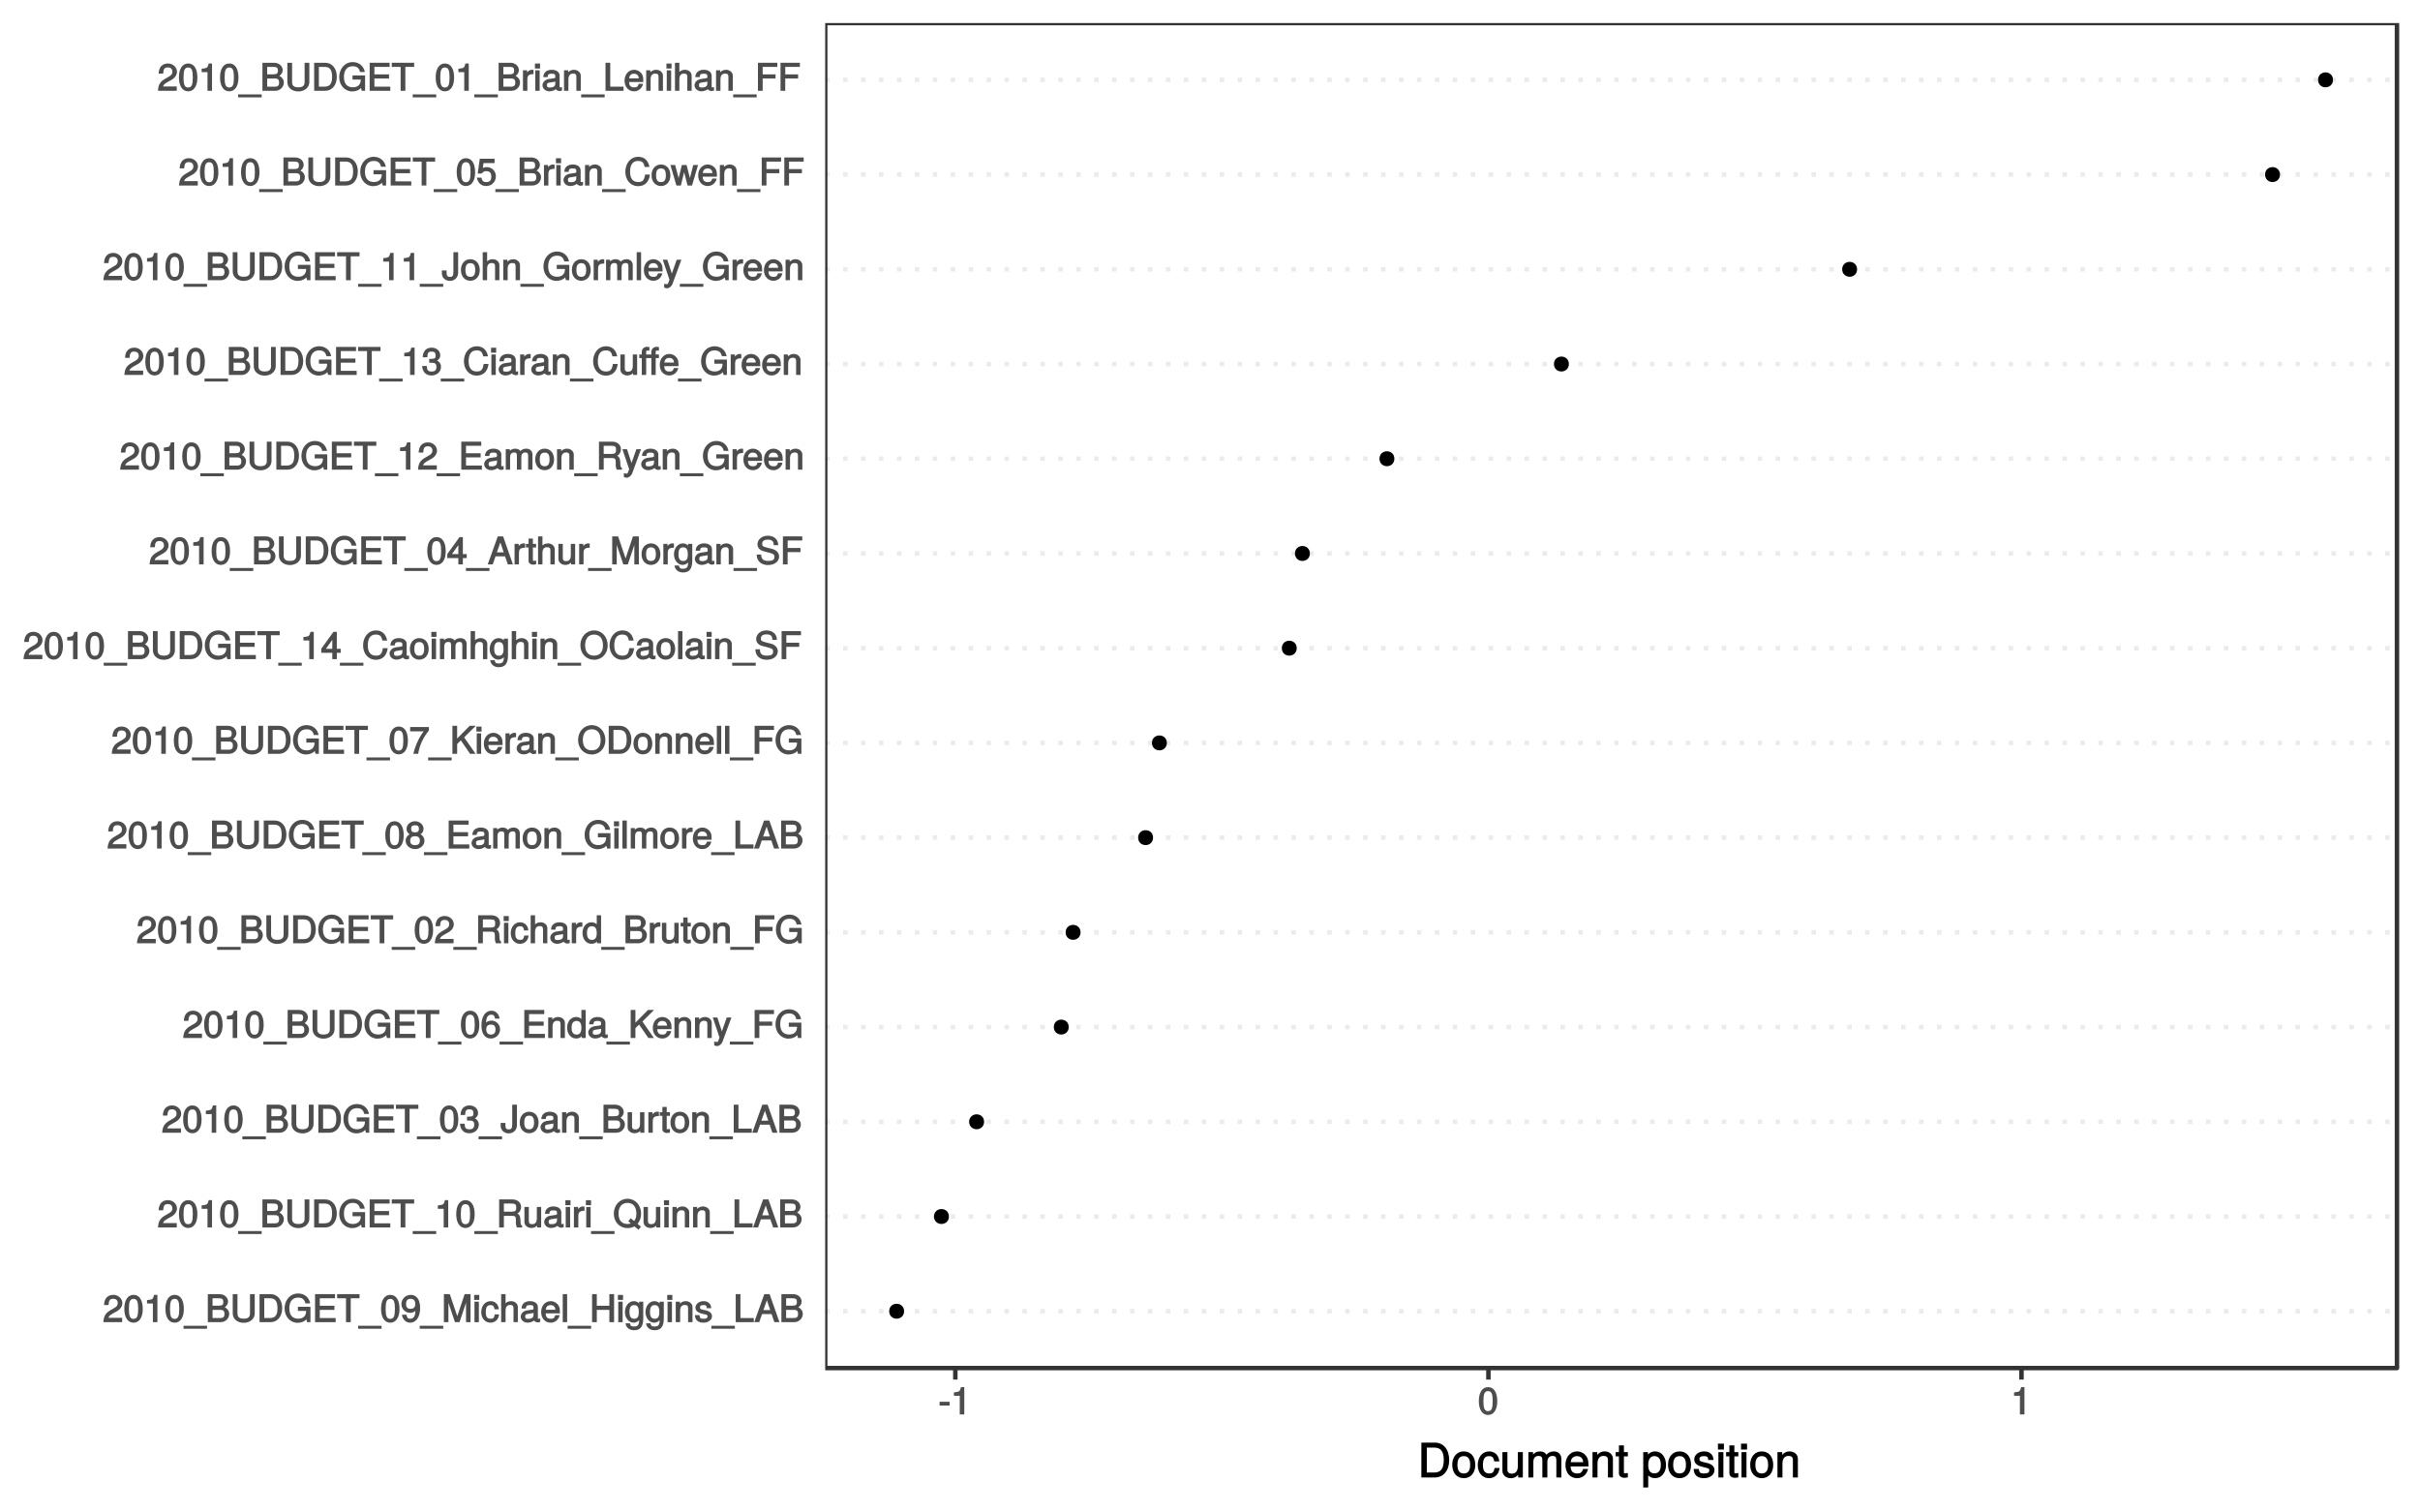 <?xml version="1.0" encoding="UTF-8"?>
<svg xmlns="http://www.w3.org/2000/svg" xmlns:xlink="http://www.w3.org/1999/xlink" width="576pt" height="360pt" viewBox="0 0 576 360" version="1.1">
<defs>
<g>
<symbol overflow="visible" id="glyph0-0">
<path style="stroke:none;" d=""/>
</symbol>
<symbol overflow="visible" id="glyph0-1">
<path style="stroke:none;" d="M 4.641 -4.547 C 4.641 -5.594 3.672 -6.5 2.5 -6.5 C 1.219 -6.5 0.328 -5.719 0.281 -4.078 L 1.359 -4.078 C 1.422 -5.25 1.703 -5.562 2.469 -5.562 C 3.172 -5.562 3.547 -5.188 3.547 -4.516 C 3.547 -4.031 3.297 -3.703 2.75 -3.391 L 1.938 -2.922 C 0.641 -2.188 0.219 -1.5 0.125 0 L 4.594 0 L 4.594 -1.031 L 1.344 -1.031 C 1.406 -1.406 1.641 -1.641 2.406 -2.078 L 3.281 -2.562 C 4.156 -3.031 4.641 -3.781 4.641 -4.547 Z M 4.641 -4.547 "/>
</symbol>
<symbol overflow="visible" id="glyph0-2">
<path style="stroke:none;" d="M 4.609 -3.125 C 4.609 -5.297 3.781 -6.5 2.422 -6.5 C 1.078 -6.5 0.219 -5.281 0.219 -3.188 C 0.219 -1.078 1.078 0.125 2.422 0.125 C 3.734 0.125 4.609 -1.078 4.609 -3.125 Z M 3.516 -3.203 C 3.516 -1.438 3.266 -0.781 2.406 -0.781 C 1.578 -0.781 1.312 -1.469 1.312 -3.172 C 1.312 -4.875 1.578 -5.547 2.422 -5.547 C 3.25 -5.547 3.516 -4.875 3.516 -3.203 Z M 3.516 -3.203 "/>
</symbol>
<symbol overflow="visible" id="glyph0-3">
<path style="stroke:none;" d="M 3.203 -0.125 L 3.203 -6.5 L 2.422 -6.5 C 2.109 -5.406 2.094 -5.406 0.734 -5.25 L 0.734 -4.438 L 2.125 -4.438 L 2.125 0 L 3.203 0 Z M 3.203 -0.125 "/>
</symbol>
<symbol overflow="visible" id="glyph0-4">
<path style="stroke:none;" d="M 5.234 1.422 L 5.234 0.859 L -0.359 0.859 L -0.359 1.562 L 5.234 1.562 Z M 5.234 1.422 "/>
</symbol>
<symbol overflow="visible" id="glyph0-5">
<path style="stroke:none;" d="M 5.625 -1.969 C 5.625 -2.734 5.125 -3.328 4.312 -3.656 L 4.312 -3.391 C 4.891 -3.656 5.344 -4.266 5.344 -4.922 C 5.344 -5.844 4.516 -6.672 3.297 -6.672 L 0.531 -6.672 L 0.531 0 L 3.594 0 C 4.734 0 5.625 -0.906 5.625 -1.969 Z M 4.219 -4.797 C 4.219 -4.156 4 -3.922 3.094 -3.922 L 1.656 -3.922 L 1.656 -5.688 L 3.094 -5.688 C 4 -5.688 4.219 -5.453 4.219 -4.797 Z M 4.5 -1.953 C 4.5 -1.344 4.281 -0.984 3.516 -0.984 L 1.656 -0.984 L 1.656 -2.922 L 3.516 -2.922 C 4.281 -2.922 4.5 -2.578 4.5 -1.953 Z M 4.5 -1.953 "/>
</symbol>
<symbol overflow="visible" id="glyph0-6">
<path style="stroke:none;" d="M 5.828 -2.078 L 5.828 -6.672 L 4.703 -6.672 L 4.703 -2.078 C 4.703 -1.219 4.234 -0.828 3.203 -0.828 C 2.25 -0.828 1.719 -1.156 1.719 -2.078 L 1.719 -6.672 L 0.594 -6.672 L 0.594 -2.078 C 0.594 -0.781 1.688 0.156 3.203 0.156 C 4.703 0.156 5.828 -0.797 5.828 -2.078 Z M 5.828 -2.078 "/>
</symbol>
<symbol overflow="visible" id="glyph0-7">
<path style="stroke:none;" d="M 6.016 -3.344 C 6.016 -5.328 4.875 -6.672 3.25 -6.672 L 0.625 -6.672 L 0.625 0 L 3.25 0 C 4.875 0 6.016 -1.344 6.016 -3.344 Z M 4.891 -3.328 C 4.891 -1.719 4.375 -0.984 3.109 -0.984 L 1.75 -0.984 L 1.75 -5.688 L 3.109 -5.688 C 4.375 -5.688 4.891 -4.969 4.891 -3.328 Z M 4.891 -3.328 "/>
</symbol>
<symbol overflow="visible" id="glyph0-8">
<path style="stroke:none;" d="M 6.391 -0.125 L 6.391 -3.656 L 3.406 -3.656 L 3.406 -2.672 L 5.359 -2.672 L 5.359 -2.625 C 5.359 -1.484 4.672 -0.828 3.5 -0.828 C 2.047 -0.828 1.359 -1.75 1.359 -3.312 C 1.359 -4.891 2.109 -5.844 3.453 -5.844 C 4.438 -5.844 4.984 -5.422 5.188 -4.469 L 6.328 -4.469 C 6.062 -5.906 4.938 -6.828 3.469 -6.828 C 1.5 -6.828 0.234 -5.188 0.234 -3.266 C 0.234 -1.297 1.594 0.156 3.328 0.156 C 4.203 0.156 5 -0.188 5.422 -0.672 L 5.594 0 L 6.391 0 Z M 6.391 -0.125 "/>
</symbol>
<symbol overflow="visible" id="glyph0-9">
<path style="stroke:none;" d="M 5.547 -0.125 L 5.547 -0.984 L 1.766 -0.984 L 1.766 -2.922 L 5.25 -2.922 L 5.25 -3.906 L 1.766 -3.906 L 1.766 -5.688 L 5.391 -5.688 L 5.391 -6.672 L 0.641 -6.672 L 0.641 0 L 5.547 0 Z M 5.547 -0.125 "/>
</symbol>
<symbol overflow="visible" id="glyph0-10">
<path style="stroke:none;" d="M 5.359 -5.828 L 5.359 -6.672 L 0.031 -6.672 L 0.031 -5.688 L 2.141 -5.688 L 2.141 0 L 3.266 0 L 3.266 -5.688 L 5.359 -5.688 Z M 5.359 -5.828 "/>
</symbol>
<symbol overflow="visible" id="glyph0-11">
<path style="stroke:none;" d="M 4.625 -3.391 C 4.625 -5.344 3.797 -6.5 2.375 -6.5 C 1.188 -6.5 0.172 -5.531 0.172 -4.297 C 0.172 -3.141 1.125 -2.219 2.25 -2.219 C 2.844 -2.219 3.375 -2.469 3.781 -2.953 L 3.516 -3.047 C 3.516 -1.531 3.172 -0.812 2.281 -0.812 C 1.734 -0.812 1.516 -1.031 1.359 -1.766 L 0.297 -1.766 C 0.453 -0.609 1.281 0.125 2.234 0.125 C 3.688 0.125 4.625 -1.234 4.625 -3.391 Z M 3.469 -4.312 C 3.469 -3.547 3.094 -3.172 2.344 -3.172 C 1.594 -3.172 1.281 -3.531 1.281 -4.359 C 1.281 -5.156 1.656 -5.562 2.359 -5.562 C 3.094 -5.562 3.469 -5.125 3.469 -4.312 Z M 3.469 -4.312 "/>
</symbol>
<symbol overflow="visible" id="glyph0-12">
<path style="stroke:none;" d="M 6.844 -0.125 L 6.844 -6.672 L 5.438 -6.672 L 3.531 -0.953 L 3.844 -0.953 L 1.906 -6.672 L 0.5 -6.672 L 0.5 0 L 1.578 0 L 1.578 -5.5 L 1.281 -5.5 L 3.141 0 L 4.219 0 L 6.062 -5.5 L 5.766 -5.5 L 5.766 0 L 6.844 0 Z M 6.844 -0.125 "/>
</symbol>
<symbol overflow="visible" id="glyph0-13">
<path style="stroke:none;" d="M 1.5 -0.125 L 1.5 -4.875 L 0.453 -4.875 L 0.453 0 L 1.5 0 Z M 1.594 -5.438 L 1.594 -6.484 L 0.375 -6.484 L 0.375 -5.297 L 1.594 -5.297 Z M 1.594 -5.438 "/>
</symbol>
<symbol overflow="visible" id="glyph0-14">
<path style="stroke:none;" d="M 4.203 -1.844 L 3.328 -1.844 C 3.172 -0.969 2.953 -0.812 2.328 -0.812 C 1.516 -0.812 1.188 -1.297 1.188 -2.391 C 1.188 -3.547 1.516 -4.062 2.312 -4.062 C 2.922 -4.062 3.156 -3.828 3.266 -3.062 L 4.297 -3.062 C 4.203 -4.312 3.359 -5 2.328 -5 C 1.078 -5 0.109 -3.922 0.109 -2.391 C 0.109 -0.906 1.062 0.125 2.312 0.125 C 3.406 0.125 4.25 -0.656 4.359 -1.844 Z M 4.203 -1.844 "/>
</symbol>
<symbol overflow="visible" id="glyph0-15">
<path style="stroke:none;" d="M 4.422 -0.125 L 4.422 -3.609 C 4.422 -4.391 3.719 -5 2.828 -5 C 2.172 -5 1.656 -4.766 1.234 -4.203 L 1.5 -4.109 L 1.5 -6.672 L 0.453 -6.672 L 0.453 0 L 1.5 0 L 1.5 -2.672 C 1.5 -3.609 1.844 -4.094 2.594 -4.094 C 3.109 -4.094 3.391 -3.938 3.391 -3.328 L 3.391 0 L 4.422 0 Z M 4.422 -0.125 "/>
</symbol>
<symbol overflow="visible" id="glyph0-16">
<path style="stroke:none;" d="M 4.859 -0.156 L 4.859 -0.875 C 4.625 -0.812 4.594 -0.812 4.547 -0.812 C 4.297 -0.812 4.297 -0.812 4.297 -1.047 L 4.297 -3.609 C 4.297 -4.438 3.547 -5 2.422 -5 C 1.297 -5 0.453 -4.438 0.406 -3.25 L 1.438 -3.25 C 1.516 -3.938 1.703 -4.062 2.391 -4.062 C 3.047 -4.062 3.266 -3.953 3.266 -3.516 L 3.266 -3.312 C 3.266 -3.016 3.234 -3.016 2.656 -2.938 C 1.625 -2.812 1.453 -2.766 1.172 -2.656 C 0.641 -2.438 0.219 -1.891 0.219 -1.328 C 0.219 -0.5 0.953 0.125 1.875 0.125 C 2.469 0.125 3.156 -0.156 3.359 -0.375 C 3.375 -0.328 3.844 0.062 4.203 0.062 C 4.359 0.062 4.469 0.047 4.859 -0.047 Z M 3.266 -1.719 C 3.266 -1.062 2.75 -0.781 2.047 -0.781 C 1.469 -0.781 1.281 -0.844 1.281 -1.344 C 1.281 -1.828 1.453 -1.906 2.25 -2.016 C 3.016 -2.125 3.172 -2.156 3.266 -2.203 Z M 3.266 -1.719 "/>
</symbol>
<symbol overflow="visible" id="glyph0-17">
<path style="stroke:none;" d="M 4.656 -2.219 C 4.656 -2.891 4.609 -3.312 4.484 -3.656 C 4.172 -4.422 3.328 -5 2.469 -5 C 1.172 -5 0.188 -3.922 0.188 -2.406 C 0.188 -0.891 1.156 0.125 2.453 0.125 C 3.5 0.125 4.375 -0.594 4.594 -1.656 L 3.562 -1.656 C 3.312 -0.922 3.062 -0.812 2.469 -0.812 C 1.703 -0.812 1.281 -1.172 1.266 -2.094 L 4.656 -2.094 Z M 3.828 -2.781 C 3.828 -2.781 3.609 -2.938 3.641 -2.953 L 1.297 -2.953 C 1.344 -3.641 1.719 -4.062 2.453 -4.062 C 3.172 -4.062 3.578 -3.594 3.578 -2.875 Z M 3.828 -2.781 "/>
</symbol>
<symbol overflow="visible" id="glyph0-18">
<path style="stroke:none;" d="M 1.484 -0.125 L 1.484 -6.672 L 0.438 -6.672 L 0.438 0 L 1.484 0 Z M 1.484 -0.125 "/>
</symbol>
<symbol overflow="visible" id="glyph0-19">
<path style="stroke:none;" d="M 5.812 -0.125 L 5.812 -6.672 L 4.688 -6.672 L 4.688 -3.906 L 1.703 -3.906 L 1.703 -6.672 L 0.578 -6.672 L 0.578 0 L 1.703 0 L 1.703 -2.922 L 4.688 -2.922 L 4.688 0 L 5.812 0 Z M 5.812 -0.125 "/>
</symbol>
<symbol overflow="visible" id="glyph0-20">
<path style="stroke:none;" d="M 4.453 -0.891 L 4.453 -4.875 L 3.469 -4.875 L 3.469 -4.078 L 3.734 -4.172 C 3.359 -4.719 2.812 -5 2.219 -5 C 1.047 -5 0.094 -3.891 0.094 -2.391 C 0.094 -0.938 1.078 0.125 2.156 0.125 C 2.734 0.125 3.25 -0.156 3.734 -0.734 L 3.469 -0.828 L 3.469 -0.516 C 3.469 0.703 3.125 1.031 2.266 1.031 C 1.688 1.031 1.391 0.953 1.281 0.266 L 0.234 0.266 C 0.328 1.266 1.156 1.922 2.25 1.922 C 3.688 1.922 4.453 1.141 4.453 -0.891 Z M 3.391 -2.406 C 3.391 -1.312 3.078 -0.812 2.312 -0.812 C 1.5 -0.812 1.172 -1.312 1.172 -2.438 C 1.172 -3.547 1.516 -4.062 2.297 -4.062 C 3.094 -4.062 3.391 -3.531 3.391 -2.406 Z M 3.391 -2.406 "/>
</symbol>
<symbol overflow="visible" id="glyph0-21">
<path style="stroke:none;" d="M 4.438 -0.125 L 4.438 -3.609 C 4.438 -4.375 3.719 -5 2.828 -5 C 2.141 -5 1.578 -4.703 1.172 -4.062 L 1.438 -3.969 L 1.438 -4.875 L 0.453 -4.875 L 0.453 0 L 1.5 0 L 1.5 -2.672 C 1.5 -3.609 1.859 -4.094 2.609 -4.094 C 3.188 -4.094 3.391 -3.875 3.391 -3.328 L 3.391 0 L 4.438 0 Z M 4.438 -0.125 "/>
</symbol>
<symbol overflow="visible" id="glyph0-22">
<path style="stroke:none;" d="M 4.188 -1.422 C 4.188 -2.109 3.656 -2.594 2.734 -2.812 L 2.031 -2.969 C 1.438 -3.109 1.328 -3.172 1.328 -3.5 C 1.328 -3.922 1.562 -4.062 2.156 -4.062 C 2.75 -4.062 2.906 -3.938 2.922 -3.328 L 4 -3.328 C 4 -4.359 3.25 -5 2.188 -5 C 1.109 -5 0.25 -4.312 0.25 -3.469 C 0.25 -2.75 0.781 -2.266 1.875 -2 L 2.562 -1.844 C 3.062 -1.719 3.109 -1.703 3.109 -1.359 C 3.109 -0.938 2.844 -0.812 2.203 -0.812 C 1.547 -0.812 1.312 -0.828 1.203 -1.672 L 0.125 -1.672 C 0.172 -0.469 0.938 0.125 2.141 0.125 C 3.297 0.125 4.188 -0.531 4.188 -1.422 Z M 4.188 -1.422 "/>
</symbol>
<symbol overflow="visible" id="glyph0-23">
<path style="stroke:none;" d="M 4.844 -0.125 L 4.844 -0.984 L 1.672 -0.984 L 1.672 -6.672 L 0.547 -6.672 L 0.547 0 L 4.844 0 Z M 4.844 -0.125 "/>
</symbol>
<symbol overflow="visible" id="glyph0-24">
<path style="stroke:none;" d="M 5.891 -0.125 L 3.594 -6.672 L 2.328 -6.672 L -0.062 0 L 1.125 0 L 1.797 -1.922 L 4.062 -1.922 L 4.719 0 L 5.938 0 Z M 3.938 -2.875 L 2.109 -2.875 L 3.109 -5.672 L 2.797 -5.672 L 3.734 -2.875 Z M 3.938 -2.875 "/>
</symbol>
<symbol overflow="visible" id="glyph0-25">
<path style="stroke:none;" d="M 6.125 -0.125 L 6.125 -0.391 C 5.766 -0.641 5.75 -0.781 5.734 -1.625 C 5.719 -2.688 5.406 -3.125 5 -3.312 C 5.438 -3.516 5.875 -4.094 5.875 -4.828 C 5.875 -5.938 5.031 -6.672 3.781 -6.672 L 0.656 -6.672 L 0.656 0 L 1.781 0 L 1.781 -2.766 L 3.75 -2.766 C 4.469 -2.766 4.656 -2.547 4.641 -1.75 L 4.641 -1.172 C 4.625 -0.781 4.703 -0.391 4.875 0 L 6.125 0 Z M 4.719 -4.719 C 4.719 -3.953 4.484 -3.75 3.609 -3.75 L 1.781 -3.75 L 1.781 -5.688 L 3.609 -5.688 C 4.531 -5.688 4.719 -5.438 4.719 -4.719 Z M 4.719 -4.719 "/>
</symbol>
<symbol overflow="visible" id="glyph0-26">
<path style="stroke:none;" d="M 4.391 -0.125 L 4.391 -4.875 L 3.359 -4.875 L 3.359 -2.203 C 3.359 -1.266 3.016 -0.781 2.25 -0.781 C 1.672 -0.781 1.453 -1 1.453 -1.547 L 1.453 -4.875 L 0.406 -4.875 L 0.406 -1.266 C 0.406 -0.5 1.141 0.125 2.047 0.125 C 2.719 0.125 3.25 -0.141 3.688 -0.75 L 3.422 -0.844 L 3.422 0 L 4.391 0 Z M 4.391 -0.125 "/>
</symbol>
<symbol overflow="visible" id="glyph0-27">
<path style="stroke:none;" d="M 2.969 -4.094 L 2.969 -4.969 C 2.703 -5 2.641 -5 2.547 -5 C 2.062 -5 1.594 -4.688 1.172 -4 L 1.438 -3.906 L 1.438 -4.875 L 0.453 -4.875 L 0.453 0 L 1.5 0 L 1.5 -2.531 C 1.5 -3.562 1.688 -3.953 2.969 -3.969 Z M 2.969 -4.094 "/>
</symbol>
<symbol overflow="visible" id="glyph0-28">
<path style="stroke:none;" d="M 6.672 -3.312 C 6.672 -5.297 5.281 -6.828 3.438 -6.828 C 1.578 -6.828 0.172 -5.297 0.172 -3.297 C 0.172 -1.281 1.578 0.156 3.438 0.156 C 4.062 0.156 4.703 -0.016 5.078 -0.25 L 6.047 0.547 L 6.641 -0.188 L 5.828 -0.859 C 6.328 -1.422 6.672 -2.297 6.672 -3.312 Z M 5.547 -3.297 C 5.547 -2.469 5.375 -1.969 5 -1.531 L 4.203 -2.188 L 3.625 -1.469 L 4.219 -0.953 C 4.094 -0.891 3.812 -0.828 3.422 -0.828 C 2.062 -0.828 1.297 -1.703 1.297 -3.297 C 1.297 -4.875 2.062 -5.844 3.438 -5.844 C 4.797 -5.844 5.547 -4.875 5.547 -3.297 Z M 5.547 -3.297 "/>
</symbol>
<symbol overflow="visible" id="glyph0-29">
<path style="stroke:none;" d="M 4.594 -1.938 C 4.594 -2.703 4.141 -3.266 3.391 -3.531 L 3.391 -3.266 C 3.969 -3.5 4.422 -4.031 4.422 -4.656 C 4.422 -5.734 3.547 -6.5 2.359 -6.5 C 1.109 -6.5 0.281 -5.688 0.25 -4.219 L 1.344 -4.219 C 1.359 -5.281 1.578 -5.562 2.375 -5.562 C 3.062 -5.562 3.312 -5.281 3.312 -4.625 C 3.312 -3.953 3.188 -3.812 1.781 -3.812 L 1.781 -2.906 L 2.359 -2.906 C 3.219 -2.906 3.5 -2.625 3.5 -1.938 C 3.5 -1.156 3.172 -0.812 2.359 -0.812 C 1.516 -0.812 1.266 -1.109 1.203 -2.141 L 0.109 -2.141 C 0.219 -0.625 1.062 0.125 2.344 0.125 C 3.625 0.125 4.594 -0.766 4.594 -1.938 Z M 4.594 -1.938 "/>
</symbol>
<symbol overflow="visible" id="glyph0-30">
<path style="stroke:none;" d="M 3.891 -1.781 L 3.891 -6.672 L 2.766 -6.672 L 2.766 -2.078 C 2.766 -1.016 2.562 -0.797 1.938 -0.797 C 1.328 -0.797 1.141 -1.078 1.141 -1.828 L 1.141 -2.328 L 0.016 -2.328 L 0.016 -1.672 C 0.016 -0.641 0.812 0.156 1.938 0.156 C 3.047 0.156 3.891 -0.672 3.891 -1.781 Z M 3.891 -1.781 "/>
</symbol>
<symbol overflow="visible" id="glyph0-31">
<path style="stroke:none;" d="M 4.641 -2.406 C 4.641 -4 3.719 -5 2.391 -5 C 1.094 -5 0.156 -3.984 0.156 -2.438 C 0.156 -0.891 1.094 0.125 2.406 0.125 C 3.688 0.125 4.641 -0.891 4.641 -2.406 Z M 3.562 -2.406 C 3.562 -1.328 3.203 -0.812 2.406 -0.812 C 1.578 -0.812 1.234 -1.312 1.234 -2.438 C 1.234 -3.547 1.578 -4.062 2.406 -4.062 C 3.234 -4.062 3.562 -3.547 3.562 -2.406 Z M 3.562 -2.406 "/>
</symbol>
<symbol overflow="visible" id="glyph0-32">
<path style="stroke:none;" d="M 2.391 -0.125 L 2.391 -0.922 C 2.141 -0.859 2.016 -0.844 1.875 -0.844 C 1.562 -0.844 1.625 -0.797 1.625 -1.125 L 1.625 -4.016 L 2.391 -4.016 L 2.391 -4.875 L 1.625 -4.875 L 1.625 -6.141 L 0.594 -6.141 L 0.594 -4.875 L -0.031 -4.875 L -0.031 -4.016 L 0.594 -4.016 L 0.594 -0.797 C 0.594 -0.328 1.062 0.062 1.641 0.062 C 1.812 0.062 1.984 0.047 2.391 -0.031 Z M 2.391 -0.125 "/>
</symbol>
<symbol overflow="visible" id="glyph0-33">
<path style="stroke:none;" d="M 4.656 -2.062 C 4.656 -3.234 3.719 -4.141 2.609 -4.141 C 1.984 -4.141 1.391 -3.875 1.062 -3.406 L 1.312 -3.312 C 1.328 -4.844 1.672 -5.547 2.562 -5.547 C 3.109 -5.547 3.328 -5.344 3.469 -4.609 L 4.547 -4.609 C 4.375 -5.766 3.562 -6.5 2.609 -6.5 C 1.156 -6.5 0.219 -5.141 0.219 -2.969 C 0.219 -1.031 1.047 0.125 2.469 0.125 C 3.656 0.125 4.656 -0.844 4.656 -2.062 Z M 3.562 -2 C 3.562 -1.219 3.188 -0.812 2.484 -0.812 C 1.766 -0.812 1.359 -1.25 1.359 -2.047 C 1.359 -2.828 1.734 -3.188 2.5 -3.188 C 3.25 -3.188 3.562 -2.844 3.562 -2 Z M 3.562 -2 "/>
</symbol>
<symbol overflow="visible" id="glyph0-34">
<path style="stroke:none;" d="M 4.5 -0.125 L 4.5 -6.672 L 3.469 -6.672 L 3.469 -4.156 L 3.734 -4.25 C 3.422 -4.719 2.828 -5 2.203 -5 C 1.016 -5 0.078 -3.953 0.078 -2.484 C 0.078 -0.922 1 0.125 2.234 0.125 C 2.875 0.125 3.406 -0.141 3.812 -0.719 L 3.547 -0.812 L 3.547 0 L 4.5 0 Z M 3.469 -2.422 C 3.469 -1.359 3.109 -0.812 2.344 -0.812 C 1.531 -0.812 1.141 -1.359 1.141 -2.438 C 1.141 -3.516 1.531 -4.062 2.328 -4.062 C 3.125 -4.062 3.469 -3.484 3.469 -2.422 Z M 3.469 -2.422 "/>
</symbol>
<symbol overflow="visible" id="glyph0-35">
<path style="stroke:none;" d="M 5.891 -0.234 L 3.328 -3.922 L 6.094 -6.672 L 4.641 -6.672 L 1.406 -3.391 L 1.656 -3.297 L 1.656 -6.672 L 0.531 -6.672 L 0.531 0 L 1.656 0 L 1.656 -2.328 L 2.531 -3.203 L 4.734 0 L 6.047 0 Z M 5.891 -0.234 "/>
</symbol>
<symbol overflow="visible" id="glyph0-36">
<path style="stroke:none;" d="M 4.203 -4.875 L 3.297 -4.875 L 1.984 -1.156 L 2.281 -1.156 L 1.062 -4.875 L -0.031 -4.875 L 1.578 -0.109 L 1.297 0.609 C 1.172 0.938 1.172 0.938 0.859 0.938 C 0.75 0.938 0.641 0.922 0.312 0.844 L 0.312 1.734 C 0.516 1.844 0.781 1.922 0.969 1.922 C 1.484 1.922 2.062 1.5 2.312 0.828 L 4.406 -4.875 Z M 4.203 -4.875 "/>
</symbol>
<symbol overflow="visible" id="glyph0-37">
<path style="stroke:none;" d="M 5.25 -5.828 L 5.25 -6.672 L 0.641 -6.672 L 0.641 0 L 1.766 0 L 1.766 -2.922 L 4.828 -2.922 L 4.828 -3.906 L 1.766 -3.906 L 1.766 -5.688 L 5.25 -5.688 Z M 5.25 -5.828 "/>
</symbol>
<symbol overflow="visible" id="glyph0-38">
<path style="stroke:none;" d="M 4.656 -1.891 C 4.656 -2.594 4.156 -3.203 3.719 -3.422 C 4.188 -3.703 4.438 -4.109 4.438 -4.703 C 4.438 -5.688 3.531 -6.5 2.422 -6.5 C 1.312 -6.5 0.391 -5.688 0.391 -4.703 C 0.391 -4.125 0.641 -3.719 1.125 -3.422 C 0.672 -3.203 0.172 -2.594 0.172 -1.906 C 0.172 -0.75 1.188 0.125 2.422 0.125 C 3.656 0.125 4.656 -0.75 4.656 -1.891 Z M 3.344 -4.688 C 3.344 -4.109 3.062 -3.859 2.422 -3.859 C 1.766 -3.859 1.484 -4.109 1.484 -4.703 C 1.484 -5.297 1.766 -5.547 2.422 -5.547 C 3.078 -5.547 3.344 -5.297 3.344 -4.688 Z M 3.562 -1.875 C 3.562 -1.141 3.188 -0.812 2.406 -0.812 C 1.641 -0.812 1.266 -1.156 1.266 -1.875 C 1.266 -2.609 1.641 -2.938 2.422 -2.938 C 3.188 -2.938 3.562 -2.609 3.562 -1.875 Z M 3.562 -1.875 "/>
</symbol>
<symbol overflow="visible" id="glyph0-39">
<path style="stroke:none;" d="M 6.828 -0.125 L 6.828 -3.594 C 6.828 -4.422 6.234 -5 5.359 -5 C 4.75 -5 4.266 -4.781 3.969 -4.422 C 3.781 -4.766 3.312 -5 2.703 -5 C 2.094 -5 1.578 -4.734 1.172 -4.188 L 1.438 -4.094 L 1.438 -4.875 L 0.469 -4.875 L 0.469 0 L 1.5 0 L 1.5 -3.031 C 1.5 -3.688 1.844 -4.094 2.438 -4.094 C 2.984 -4.094 3.125 -3.891 3.125 -3.312 L 3.125 0 L 4.172 0 L 4.172 -3.031 C 4.172 -3.688 4.516 -4.094 5.109 -4.094 C 5.641 -4.094 5.797 -3.891 5.797 -3.312 L 5.797 0 L 6.828 0 Z M 6.828 -0.125 "/>
</symbol>
<symbol overflow="visible" id="glyph0-40">
<path style="stroke:none;" d="M 4.719 -5.594 L 4.719 -6.375 L 0.25 -6.375 L 0.25 -5.344 L 3.469 -5.344 C 2.422 -4 1.5 -2.078 1.016 0 L 2.156 0 C 2.531 -2.141 3.375 -3.938 4.719 -5.547 Z M 4.719 -5.594 "/>
</symbol>
<symbol overflow="visible" id="glyph0-41">
<path style="stroke:none;" d="M 6.672 -3.234 C 6.672 -5.297 5.297 -6.828 3.422 -6.828 C 1.578 -6.828 0.172 -5.297 0.172 -3.297 C 0.172 -1.281 1.578 0.156 3.438 0.156 C 5.312 0.156 6.672 -1.359 6.672 -3.234 Z M 5.547 -3.25 C 5.547 -1.703 4.781 -0.828 3.438 -0.828 C 2.062 -0.828 1.297 -1.703 1.297 -3.297 C 1.297 -4.875 2.062 -5.844 3.422 -5.844 C 4.812 -5.844 5.547 -4.875 5.547 -3.25 Z M 5.547 -3.25 "/>
</symbol>
<symbol overflow="visible" id="glyph0-42">
<path style="stroke:none;" d="M 4.719 -1.625 L 4.719 -2.453 L 3.797 -2.453 L 3.797 -6.5 L 3 -6.5 L 0.094 -2.469 L 0.094 -1.5 L 2.719 -1.5 L 2.719 0 L 3.797 0 L 3.797 -1.5 L 4.719 -1.5 Z M 2.875 -2.453 L 1.203 -2.453 L 2.984 -4.953 L 2.719 -5.047 L 2.719 -2.453 Z M 2.875 -2.453 "/>
</symbol>
<symbol overflow="visible" id="glyph0-43">
<path style="stroke:none;" d="M 5.953 -2.609 L 4.969 -2.609 C 4.766 -1.266 4.406 -0.828 3.328 -0.828 C 2.047 -0.828 1.391 -1.672 1.391 -3.266 C 1.391 -4.922 2.016 -5.844 3.25 -5.844 C 4.25 -5.844 4.625 -5.531 4.859 -4.422 L 6 -4.422 C 5.719 -5.969 4.766 -6.828 3.359 -6.828 C 1.406 -6.828 0.266 -5.141 0.266 -3.266 C 0.266 -1.391 1.438 0.156 3.312 0.156 C 4.875 0.156 5.906 -0.797 6.125 -2.609 Z M 5.953 -2.609 "/>
</symbol>
<symbol overflow="visible" id="glyph0-44">
<path style="stroke:none;" d="M 5.609 -1.891 C 5.609 -2.688 4.969 -3.391 4.094 -3.641 L 2.484 -4.062 C 1.719 -4.266 1.578 -4.391 1.578 -4.875 C 1.578 -5.531 2 -5.891 2.875 -5.891 C 3.891 -5.891 4.312 -5.547 4.312 -4.578 L 5.391 -4.578 C 5.391 -5.969 4.375 -6.828 2.891 -6.828 C 1.484 -6.828 0.453 -5.922 0.453 -4.766 C 0.453 -3.984 1.031 -3.359 1.875 -3.141 L 3.469 -2.719 C 4.281 -2.5 4.484 -2.312 4.484 -1.812 C 4.484 -1.109 4.109 -0.828 3.016 -0.828 C 1.797 -0.828 1.344 -1.297 1.344 -2.344 L 0.266 -2.344 C 0.266 -0.703 1.438 0.156 2.953 0.156 C 4.578 0.156 5.609 -0.75 5.609 -1.891 Z M 5.609 -1.891 "/>
</symbol>
<symbol overflow="visible" id="glyph0-45">
<path style="stroke:none;" d="M 4.688 -4.141 L 4.688 -4.875 L 3.922 -4.875 L 3.922 -5.469 C 3.922 -5.766 3.953 -5.797 4.281 -5.797 C 4.344 -5.797 4.375 -5.797 4.688 -5.781 L 4.688 -6.641 C 4.375 -6.688 4.281 -6.703 4.125 -6.703 C 3.453 -6.703 2.891 -6.188 2.891 -5.531 L 2.891 -4.875 L 1.656 -4.875 L 1.656 -5.469 C 1.656 -5.766 1.688 -5.797 2.016 -5.797 C 2.078 -5.797 2.109 -5.797 2.422 -5.781 L 2.422 -6.641 C 2.109 -6.688 2 -6.703 1.859 -6.703 C 1.172 -6.703 0.609 -6.188 0.609 -5.531 L 0.609 -4.875 L 0 -4.875 L 0 -4.016 L 0.609 -4.016 L 0.609 0 L 1.656 0 L 1.656 -4.016 L 2.891 -4.016 L 2.891 0 L 3.922 0 L 3.922 -4.016 L 4.688 -4.016 Z M 4.688 -4.141 "/>
</symbol>
<symbol overflow="visible" id="glyph0-46">
<path style="stroke:none;" d="M 4.656 -2.203 C 4.656 -3.438 3.688 -4.375 2.5 -4.375 C 2.062 -4.375 1.594 -4.219 1.547 -4.188 L 1.719 -5.344 L 4.344 -5.344 L 4.344 -6.375 L 0.828 -6.375 L 0.328 -2.844 L 1.281 -2.844 C 1.688 -3.312 1.875 -3.422 2.359 -3.422 C 3.188 -3.422 3.562 -3.016 3.562 -2.094 C 3.562 -1.203 3.203 -0.812 2.359 -0.812 C 1.688 -0.812 1.422 -1.031 1.203 -1.859 L 0.125 -1.859 C 0.406 -0.5 1.266 0.125 2.375 0.125 C 3.641 0.125 4.656 -0.875 4.656 -2.203 Z M 4.656 -2.203 "/>
</symbol>
<symbol overflow="visible" id="glyph0-47">
<path style="stroke:none;" d="M 6.234 -4.875 L 5.281 -4.875 L 4.328 -1.156 L 4.641 -1.156 L 3.688 -4.875 L 2.562 -4.875 L 1.641 -1.156 L 1.953 -1.156 L 0.969 -4.875 L -0.156 -4.875 L 1.266 0 L 2.328 0 L 3.25 -3.75 L 2.953 -3.75 L 3.922 0 L 4.984 0 L 6.422 -4.875 Z M 6.234 -4.875 "/>
</symbol>
<symbol overflow="visible" id="glyph0-48">
<path style="stroke:none;" d="M 2.641 -2.25 L 2.641 -3.016 L 0.25 -3.016 L 0.25 -2.109 L 2.641 -2.109 Z M 2.641 -2.25 "/>
</symbol>
<symbol overflow="visible" id="glyph1-0">
<path style="stroke:none;" d=""/>
</symbol>
<symbol overflow="visible" id="glyph1-1">
<path style="stroke:none;" d="M 7.469 -4.141 C 7.469 -6.641 6.109 -8.297 4.062 -8.297 L 0.844 -8.297 L 0.844 0 L 4.062 0 C 6.094 0 7.469 -1.656 7.469 -4.141 Z M 6.172 -4.141 C 6.172 -2.109 5.484 -1.172 3.891 -1.172 L 2.141 -1.172 L 2.141 -7.109 L 3.891 -7.109 C 5.484 -7.109 6.172 -6.188 6.172 -4.141 Z M 6.172 -4.141 "/>
</symbol>
<symbol overflow="visible" id="glyph1-2">
<path style="stroke:none;" d="M 5.734 -2.969 C 5.734 -4.969 4.656 -6.203 2.984 -6.203 C 1.375 -6.203 0.25 -4.953 0.25 -3.016 C 0.25 -1.078 1.359 0.172 3 0.172 C 4.625 0.172 5.734 -1.078 5.734 -2.969 Z M 4.516 -2.984 C 4.516 -1.625 4.016 -0.953 3 -0.953 C 1.984 -0.953 1.484 -1.609 1.484 -3.016 C 1.484 -4.406 1.984 -5.078 3 -5.078 C 4.031 -5.078 4.516 -4.406 4.516 -2.984 Z M 4.516 -2.984 "/>
</symbol>
<symbol overflow="visible" id="glyph1-3">
<path style="stroke:none;" d="M 5.25 -2.25 L 4.203 -2.25 C 4.031 -1.188 3.703 -0.953 2.922 -0.953 C 1.906 -0.953 1.438 -1.594 1.438 -2.953 C 1.438 -4.406 1.891 -5.078 2.891 -5.078 C 3.656 -5.078 4 -4.766 4.141 -3.828 L 5.328 -3.828 C 5.203 -5.375 4.188 -6.203 2.906 -6.203 C 1.359 -6.203 0.203 -4.875 0.203 -2.953 C 0.203 -1.094 1.328 0.172 2.891 0.172 C 4.266 0.172 5.266 -0.797 5.391 -2.25 Z M 5.25 -2.25 "/>
</symbol>
<symbol overflow="visible" id="glyph1-4">
<path style="stroke:none;" d="M 5.438 -0.125 L 5.438 -6.031 L 4.25 -6.031 L 4.25 -2.719 C 4.25 -1.547 3.766 -0.906 2.812 -0.906 C 2.094 -0.906 1.766 -1.203 1.766 -1.906 L 1.766 -6.031 L 0.578 -6.031 L 0.578 -1.547 C 0.578 -0.578 1.438 0.172 2.547 0.172 C 3.406 0.172 4.031 -0.172 4.562 -0.922 L 4.328 -1.016 L 4.328 0 L 5.438 0 Z M 5.438 -0.125 "/>
</symbol>
<symbol overflow="visible" id="glyph1-5">
<path style="stroke:none;" d="M 8.484 -0.125 L 8.484 -4.453 C 8.484 -5.484 7.781 -6.203 6.703 -6.203 C 5.938 -6.203 5.375 -5.922 4.953 -5.406 C 4.688 -5.891 4.141 -6.203 3.391 -6.203 C 2.625 -6.203 2.016 -5.875 1.516 -5.188 L 1.75 -5.078 L 1.75 -6.031 L 0.641 -6.031 L 0.641 0 L 1.828 0 L 1.828 -3.75 C 1.828 -4.594 2.297 -5.125 3.047 -5.125 C 3.734 -5.125 3.969 -4.844 3.969 -4.109 L 3.969 0 L 5.156 0 L 5.156 -3.75 C 5.156 -4.594 5.641 -5.125 6.391 -5.125 C 7.062 -5.125 7.297 -4.828 7.297 -4.109 L 7.297 0 L 8.484 0 Z M 8.484 -0.125 "/>
</symbol>
<symbol overflow="visible" id="glyph1-6">
<path style="stroke:none;" d="M 5.781 -2.75 C 5.781 -3.594 5.703 -4.109 5.547 -4.547 C 5.172 -5.484 4.156 -6.203 3.078 -6.203 C 1.469 -6.203 0.297 -4.875 0.297 -2.984 C 0.297 -1.094 1.438 0.172 3.062 0.172 C 4.375 0.172 5.422 -0.719 5.672 -2.031 L 4.5 -2.031 C 4.203 -1.125 3.828 -0.953 3.094 -0.953 C 2.141 -0.953 1.547 -1.438 1.531 -2.625 L 5.781 -2.625 Z M 4.75 -3.469 C 4.75 -3.469 4.562 -3.625 4.578 -3.641 L 1.562 -3.641 C 1.625 -4.516 2.141 -5.078 3.062 -5.078 C 3.969 -5.078 4.516 -4.469 4.516 -3.562 Z M 4.75 -3.469 "/>
</symbol>
<symbol overflow="visible" id="glyph1-7">
<path style="stroke:none;" d="M 5.484 -0.125 L 5.484 -4.484 C 5.484 -5.438 4.641 -6.203 3.531 -6.203 C 2.672 -6.203 2.031 -5.828 1.516 -5.031 L 1.75 -4.922 L 1.75 -6.031 L 0.625 -6.031 L 0.625 0 L 1.812 0 L 1.812 -3.312 C 1.812 -4.484 2.328 -5.125 3.25 -5.125 C 3.984 -5.125 4.297 -4.812 4.297 -4.125 L 4.297 0 L 5.484 0 Z M 5.484 -0.125 "/>
</symbol>
<symbol overflow="visible" id="glyph1-8">
<path style="stroke:none;" d="M 2.922 -0.125 L 2.922 -1.078 C 2.672 -1.016 2.531 -1 2.359 -1 C 1.953 -1 1.984 -0.969 1.984 -1.375 L 1.984 -5.016 L 2.922 -5.016 L 2.922 -6.031 L 1.984 -6.031 L 1.984 -7.625 L 0.797 -7.625 L 0.797 -6.031 L 0.016 -6.031 L 0.016 -5.016 L 0.797 -5.016 L 0.797 -0.969 C 0.797 -0.391 1.328 0.078 2.047 0.078 C 2.266 0.078 2.484 0.062 2.922 -0.016 Z M 2.922 -0.125 "/>
</symbol>
<symbol overflow="visible" id="glyph1-9">
<path style="stroke:none;" d=""/>
</symbol>
<symbol overflow="visible" id="glyph1-10">
<path style="stroke:none;" d="M 5.891 -2.953 C 5.891 -4.891 4.812 -6.203 3.281 -6.203 C 2.5 -6.203 1.766 -5.812 1.344 -5.125 L 1.578 -5.031 L 1.578 -6.031 L 0.469 -6.031 L 0.469 2.391 L 1.656 2.391 L 1.656 -0.828 L 1.422 -0.719 C 1.906 -0.125 2.547 0.172 3.281 0.172 C 4.781 0.172 5.891 -1.125 5.891 -2.953 Z M 4.656 -2.984 C 4.656 -1.672 4.125 -0.969 3.125 -0.969 C 2.156 -0.969 1.656 -1.609 1.656 -2.969 C 1.656 -4.328 2.156 -5.078 3.125 -5.078 C 4.141 -5.078 4.656 -4.359 4.656 -2.984 Z M 4.656 -2.984 "/>
</symbol>
<symbol overflow="visible" id="glyph1-11">
<path style="stroke:none;" d="M 5.188 -1.75 C 5.188 -2.609 4.562 -3.172 3.422 -3.453 L 2.547 -3.656 C 1.797 -3.844 1.609 -3.938 1.609 -4.344 C 1.609 -4.875 1.953 -5.078 2.688 -5.078 C 3.438 -5.078 3.688 -4.891 3.703 -4.156 L 4.953 -4.156 C 4.938 -5.422 4.062 -6.203 2.734 -6.203 C 1.391 -6.203 0.375 -5.375 0.375 -4.297 C 0.375 -3.406 0.984 -2.844 2.344 -2.516 L 3.203 -2.297 C 3.844 -2.141 3.953 -2.094 3.953 -1.672 C 3.953 -1.141 3.547 -0.953 2.75 -0.953 C 1.922 -0.953 1.594 -1.016 1.453 -2.031 L 0.234 -2.031 C 0.281 -0.562 1.172 0.172 2.672 0.172 C 4.125 0.172 5.188 -0.641 5.188 -1.75 Z M 5.188 -1.75 "/>
</symbol>
<symbol overflow="visible" id="glyph1-12">
<path style="stroke:none;" d="M 1.812 -0.125 L 1.812 -6.031 L 0.625 -6.031 L 0.625 0 L 1.812 0 Z M 1.938 -6.766 L 1.938 -8.047 L 0.516 -8.047 L 0.516 -6.641 L 1.938 -6.641 Z M 1.938 -6.766 "/>
</symbol>
</g>
<clipPath id="clip1">
  <path d="M 196.41 311 L 571.52 311 L 571.52 313 L 196.41 313 Z M 196.41 311 "/>
</clipPath>
<clipPath id="clip2">
  <path d="M 196.41 289 L 571.52 289 L 571.52 291 L 196.41 291 Z M 196.41 289 "/>
</clipPath>
<clipPath id="clip3">
  <path d="M 196.41 266 L 571.52 266 L 571.52 268 L 196.41 268 Z M 196.41 266 "/>
</clipPath>
<clipPath id="clip4">
  <path d="M 196.41 243 L 571.52 243 L 571.52 245 L 196.41 245 Z M 196.41 243 "/>
</clipPath>
<clipPath id="clip5">
  <path d="M 196.41 221 L 571.52 221 L 571.52 223 L 196.41 223 Z M 196.41 221 "/>
</clipPath>
<clipPath id="clip6">
  <path d="M 196.41 198 L 571.52 198 L 571.52 200 L 196.41 200 Z M 196.41 198 "/>
</clipPath>
<clipPath id="clip7">
  <path d="M 196.41 176 L 571.52 176 L 571.52 178 L 196.41 178 Z M 196.41 176 "/>
</clipPath>
<clipPath id="clip8">
  <path d="M 196.41 153 L 571.52 153 L 571.52 155 L 196.41 155 Z M 196.41 153 "/>
</clipPath>
<clipPath id="clip9">
  <path d="M 196.41 131 L 571.52 131 L 571.52 133 L 196.41 133 Z M 196.41 131 "/>
</clipPath>
<clipPath id="clip10">
  <path d="M 196.41 108 L 571.52 108 L 571.52 110 L 196.41 110 Z M 196.41 108 "/>
</clipPath>
<clipPath id="clip11">
  <path d="M 196.41 86 L 571.52 86 L 571.52 88 L 196.41 88 Z M 196.41 86 "/>
</clipPath>
<clipPath id="clip12">
  <path d="M 196.41 63 L 571.52 63 L 571.52 65 L 196.41 65 Z M 196.41 63 "/>
</clipPath>
<clipPath id="clip13">
  <path d="M 196.41 41 L 571.52 41 L 571.52 43 L 196.41 43 Z M 196.41 41 "/>
</clipPath>
<clipPath id="clip14">
  <path d="M 196.41 18 L 571.52 18 L 571.52 20 L 196.41 20 Z M 196.41 18 "/>
</clipPath>
<clipPath id="clip15">
  <path d="M 196.41 5.48 L 571.52 5.48 L 571.52 326.625 L 196.41 326.625 Z M 196.41 5.48 "/>
</clipPath>
</defs>
<g id="surface2">
<rect x="0" y="0" width="576" height="360" style="fill:rgb(100%,100%,100%);fill-opacity:1;stroke:none;"/>
<g clip-path="url(#clip1)" clip-rule="nonzero">
<path style="fill:none;stroke-width:1.067;stroke-linecap:butt;stroke-linejoin:round;stroke:rgb(92.157%,92.157%,92.157%);stroke-opacity:1;stroke-dasharray:1.067,3.201;stroke-miterlimit:10;" d="M 196.41 312.098 L 570.52 312.098 "/>
</g>
<g clip-path="url(#clip2)" clip-rule="nonzero">
<path style="fill:none;stroke-width:1.067;stroke-linecap:butt;stroke-linejoin:round;stroke:rgb(92.157%,92.157%,92.157%);stroke-opacity:1;stroke-dasharray:1.067,3.201;stroke-miterlimit:10;" d="M 196.41 289.555 L 570.52 289.555 "/>
</g>
<g clip-path="url(#clip3)" clip-rule="nonzero">
<path style="fill:none;stroke-width:1.067;stroke-linecap:butt;stroke-linejoin:round;stroke:rgb(92.157%,92.157%,92.157%);stroke-opacity:1;stroke-dasharray:1.067,3.201;stroke-miterlimit:10;" d="M 196.41 267.008 L 570.52 267.008 "/>
</g>
<g clip-path="url(#clip4)" clip-rule="nonzero">
<path style="fill:none;stroke-width:1.067;stroke-linecap:butt;stroke-linejoin:round;stroke:rgb(92.157%,92.157%,92.157%);stroke-opacity:1;stroke-dasharray:1.067,3.201;stroke-miterlimit:10;" d="M 196.41 244.461 L 570.52 244.461 "/>
</g>
<g clip-path="url(#clip5)" clip-rule="nonzero">
<path style="fill:none;stroke-width:1.067;stroke-linecap:butt;stroke-linejoin:round;stroke:rgb(92.157%,92.157%,92.157%);stroke-opacity:1;stroke-dasharray:1.067,3.201;stroke-miterlimit:10;" d="M 196.41 221.918 L 570.52 221.918 "/>
</g>
<g clip-path="url(#clip6)" clip-rule="nonzero">
<path style="fill:none;stroke-width:1.067;stroke-linecap:butt;stroke-linejoin:round;stroke:rgb(92.157%,92.157%,92.157%);stroke-opacity:1;stroke-dasharray:1.067,3.201;stroke-miterlimit:10;" d="M 196.41 199.371 L 570.52 199.371 "/>
</g>
<g clip-path="url(#clip7)" clip-rule="nonzero">
<path style="fill:none;stroke-width:1.067;stroke-linecap:butt;stroke-linejoin:round;stroke:rgb(92.157%,92.157%,92.157%);stroke-opacity:1;stroke-dasharray:1.067,3.201;stroke-miterlimit:10;" d="M 196.41 176.824 L 570.52 176.824 "/>
</g>
<g clip-path="url(#clip8)" clip-rule="nonzero">
<path style="fill:none;stroke-width:1.067;stroke-linecap:butt;stroke-linejoin:round;stroke:rgb(92.157%,92.157%,92.157%);stroke-opacity:1;stroke-dasharray:1.067,3.201;stroke-miterlimit:10;" d="M 196.41 154.281 L 570.52 154.281 "/>
</g>
<g clip-path="url(#clip9)" clip-rule="nonzero">
<path style="fill:none;stroke-width:1.067;stroke-linecap:butt;stroke-linejoin:round;stroke:rgb(92.157%,92.157%,92.157%);stroke-opacity:1;stroke-dasharray:1.067,3.201;stroke-miterlimit:10;" d="M 196.41 131.734 L 570.52 131.734 "/>
</g>
<g clip-path="url(#clip10)" clip-rule="nonzero">
<path style="fill:none;stroke-width:1.067;stroke-linecap:butt;stroke-linejoin:round;stroke:rgb(92.157%,92.157%,92.157%);stroke-opacity:1;stroke-dasharray:1.067,3.201;stroke-miterlimit:10;" d="M 196.41 109.188 L 570.52 109.188 "/>
</g>
<g clip-path="url(#clip11)" clip-rule="nonzero">
<path style="fill:none;stroke-width:1.067;stroke-linecap:butt;stroke-linejoin:round;stroke:rgb(92.157%,92.157%,92.157%);stroke-opacity:1;stroke-dasharray:1.067,3.201;stroke-miterlimit:10;" d="M 196.41 86.645 L 570.52 86.645 "/>
</g>
<g clip-path="url(#clip12)" clip-rule="nonzero">
<path style="fill:none;stroke-width:1.067;stroke-linecap:butt;stroke-linejoin:round;stroke:rgb(92.157%,92.157%,92.157%);stroke-opacity:1;stroke-dasharray:1.067,3.201;stroke-miterlimit:10;" d="M 196.41 64.098 L 570.52 64.098 "/>
</g>
<g clip-path="url(#clip13)" clip-rule="nonzero">
<path style="fill:none;stroke-width:1.067;stroke-linecap:butt;stroke-linejoin:round;stroke:rgb(92.157%,92.157%,92.157%);stroke-opacity:1;stroke-dasharray:1.067,3.201;stroke-miterlimit:10;" d="M 196.41 41.551 L 570.52 41.551 "/>
</g>
<g clip-path="url(#clip14)" clip-rule="nonzero">
<path style="fill:none;stroke-width:1.067;stroke-linecap:butt;stroke-linejoin:round;stroke:rgb(92.157%,92.157%,92.157%);stroke-opacity:1;stroke-dasharray:1.067,3.201;stroke-miterlimit:10;" d="M 196.41 19.008 L 570.52 19.008 "/>
</g>
<path style="fill-rule:nonzero;fill:rgb(0%,0%,0%);fill-opacity:1;stroke-width:0.709;stroke-linecap:round;stroke-linejoin:round;stroke:rgb(0%,0%,0%);stroke-opacity:1;stroke-miterlimit:10;" d="M 554.938 19.008 C 554.938 20.902 552.094 20.902 552.094 19.008 C 552.094 17.113 554.938 17.113 554.938 19.008 "/>
<path style="fill-rule:nonzero;fill:rgb(0%,0%,0%);fill-opacity:1;stroke-width:0.709;stroke-linecap:round;stroke-linejoin:round;stroke:rgb(0%,0%,0%);stroke-opacity:1;stroke-miterlimit:10;" d="M 256.832 221.918 C 256.832 223.812 253.992 223.812 253.992 221.918 C 253.992 220.02 256.832 220.02 256.832 221.918 "/>
<path style="fill-rule:nonzero;fill:rgb(0%,0%,0%);fill-opacity:1;stroke-width:0.709;stroke-linecap:round;stroke-linejoin:round;stroke:rgb(0%,0%,0%);stroke-opacity:1;stroke-miterlimit:10;" d="M 233.875 267.008 C 233.875 268.902 231.031 268.902 231.031 267.008 C 231.031 265.113 233.875 265.113 233.875 267.008 "/>
<path style="fill-rule:nonzero;fill:rgb(0%,0%,0%);fill-opacity:1;stroke-width:0.709;stroke-linecap:round;stroke-linejoin:round;stroke:rgb(0%,0%,0%);stroke-opacity:1;stroke-miterlimit:10;" d="M 311.418 131.734 C 311.418 133.629 308.574 133.629 308.574 131.734 C 308.574 129.84 311.418 129.84 311.418 131.734 "/>
<path style="fill-rule:nonzero;fill:rgb(0%,0%,0%);fill-opacity:1;stroke-width:0.709;stroke-linecap:round;stroke-linejoin:round;stroke:rgb(0%,0%,0%);stroke-opacity:1;stroke-miterlimit:10;" d="M 542.32 41.551 C 542.32 43.449 539.48 43.449 539.48 41.551 C 539.48 39.656 542.32 39.656 542.32 41.551 "/>
<path style="fill-rule:nonzero;fill:rgb(0%,0%,0%);fill-opacity:1;stroke-width:0.709;stroke-linecap:round;stroke-linejoin:round;stroke:rgb(0%,0%,0%);stroke-opacity:1;stroke-miterlimit:10;" d="M 254.023 244.461 C 254.023 246.355 251.18 246.355 251.18 244.461 C 251.18 242.566 254.023 242.566 254.023 244.461 "/>
<path style="fill-rule:nonzero;fill:rgb(0%,0%,0%);fill-opacity:1;stroke-width:0.709;stroke-linecap:round;stroke-linejoin:round;stroke:rgb(0%,0%,0%);stroke-opacity:1;stroke-miterlimit:10;" d="M 277.375 176.824 C 277.375 178.719 274.535 178.719 274.535 176.824 C 274.535 174.93 277.375 174.93 277.375 176.824 "/>
<path style="fill-rule:nonzero;fill:rgb(0%,0%,0%);fill-opacity:1;stroke-width:0.709;stroke-linecap:round;stroke-linejoin:round;stroke:rgb(0%,0%,0%);stroke-opacity:1;stroke-miterlimit:10;" d="M 274.094 199.371 C 274.094 201.266 271.25 201.266 271.25 199.371 C 271.25 197.477 274.094 197.477 274.094 199.371 "/>
<path style="fill-rule:nonzero;fill:rgb(0%,0%,0%);fill-opacity:1;stroke-width:0.709;stroke-linecap:round;stroke-linejoin:round;stroke:rgb(0%,0%,0%);stroke-opacity:1;stroke-miterlimit:10;" d="M 214.836 312.098 C 214.836 313.992 211.996 313.992 211.996 312.098 C 211.996 310.203 214.836 310.203 214.836 312.098 "/>
<path style="fill-rule:nonzero;fill:rgb(0%,0%,0%);fill-opacity:1;stroke-width:0.709;stroke-linecap:round;stroke-linejoin:round;stroke:rgb(0%,0%,0%);stroke-opacity:1;stroke-miterlimit:10;" d="M 225.504 289.555 C 225.504 291.449 222.66 291.449 222.66 289.555 C 222.66 287.656 225.504 287.656 225.504 289.555 "/>
<path style="fill-rule:nonzero;fill:rgb(0%,0%,0%);fill-opacity:1;stroke-width:0.709;stroke-linecap:round;stroke-linejoin:round;stroke:rgb(0%,0%,0%);stroke-opacity:1;stroke-miterlimit:10;" d="M 441.664 64.098 C 441.664 65.992 438.824 65.992 438.824 64.098 C 438.824 62.203 441.664 62.203 441.664 64.098 "/>
<path style="fill-rule:nonzero;fill:rgb(0%,0%,0%);fill-opacity:1;stroke-width:0.709;stroke-linecap:round;stroke-linejoin:round;stroke:rgb(0%,0%,0%);stroke-opacity:1;stroke-miterlimit:10;" d="M 331.531 109.188 C 331.531 111.082 328.691 111.082 328.691 109.188 C 328.691 107.293 331.531 107.293 331.531 109.188 "/>
<path style="fill-rule:nonzero;fill:rgb(0%,0%,0%);fill-opacity:1;stroke-width:0.709;stroke-linecap:round;stroke-linejoin:round;stroke:rgb(0%,0%,0%);stroke-opacity:1;stroke-miterlimit:10;" d="M 373.062 86.645 C 373.062 88.539 370.219 88.539 370.219 86.645 C 370.219 84.75 373.062 84.75 373.062 86.645 "/>
<path style="fill-rule:nonzero;fill:rgb(0%,0%,0%);fill-opacity:1;stroke-width:0.709;stroke-linecap:round;stroke-linejoin:round;stroke:rgb(0%,0%,0%);stroke-opacity:1;stroke-miterlimit:10;" d="M 308.289 154.281 C 308.289 156.176 305.445 156.176 305.445 154.281 C 305.445 152.383 308.289 152.383 308.289 154.281 "/>
<path style="fill:none;stroke-width:0.533;stroke-linecap:butt;stroke-linejoin:round;stroke:rgb(0%,0%,0%);stroke-opacity:1;stroke-miterlimit:10;" d="M 553.516 19.008 L 553.516 19.008 "/>
<path style="fill:none;stroke-width:0.533;stroke-linecap:butt;stroke-linejoin:round;stroke:rgb(0%,0%,0%);stroke-opacity:1;stroke-miterlimit:10;" d="M 255.414 221.918 L 255.414 221.918 "/>
<path style="fill:none;stroke-width:0.533;stroke-linecap:butt;stroke-linejoin:round;stroke:rgb(0%,0%,0%);stroke-opacity:1;stroke-miterlimit:10;" d="M 232.453 267.008 L 232.453 267.008 "/>
<path style="fill:none;stroke-width:0.533;stroke-linecap:butt;stroke-linejoin:round;stroke:rgb(0%,0%,0%);stroke-opacity:1;stroke-miterlimit:10;" d="M 309.996 131.734 L 309.996 131.734 "/>
<path style="fill:none;stroke-width:0.533;stroke-linecap:butt;stroke-linejoin:round;stroke:rgb(0%,0%,0%);stroke-opacity:1;stroke-miterlimit:10;" d="M 540.898 41.551 L 540.898 41.551 "/>
<path style="fill:none;stroke-width:0.533;stroke-linecap:butt;stroke-linejoin:round;stroke:rgb(0%,0%,0%);stroke-opacity:1;stroke-miterlimit:10;" d="M 252.602 244.461 L 252.602 244.461 "/>
<path style="fill:none;stroke-width:0.533;stroke-linecap:butt;stroke-linejoin:round;stroke:rgb(0%,0%,0%);stroke-opacity:1;stroke-miterlimit:10;" d="M 275.953 176.824 L 275.953 176.824 "/>
<path style="fill:none;stroke-width:0.533;stroke-linecap:butt;stroke-linejoin:round;stroke:rgb(0%,0%,0%);stroke-opacity:1;stroke-miterlimit:10;" d="M 272.672 199.371 L 272.672 199.371 "/>
<path style="fill:none;stroke-width:0.533;stroke-linecap:butt;stroke-linejoin:round;stroke:rgb(0%,0%,0%);stroke-opacity:1;stroke-miterlimit:10;" d="M 213.414 312.098 L 213.414 312.098 "/>
<path style="fill:none;stroke-width:0.533;stroke-linecap:butt;stroke-linejoin:round;stroke:rgb(0%,0%,0%);stroke-opacity:1;stroke-miterlimit:10;" d="M 224.082 289.555 L 224.082 289.555 "/>
<path style="fill:none;stroke-width:0.533;stroke-linecap:butt;stroke-linejoin:round;stroke:rgb(0%,0%,0%);stroke-opacity:1;stroke-miterlimit:10;" d="M 440.246 64.098 L 440.246 64.098 "/>
<path style="fill:none;stroke-width:0.533;stroke-linecap:butt;stroke-linejoin:round;stroke:rgb(0%,0%,0%);stroke-opacity:1;stroke-miterlimit:10;" d="M 330.109 109.188 L 330.109 109.188 "/>
<path style="fill:none;stroke-width:0.533;stroke-linecap:butt;stroke-linejoin:round;stroke:rgb(0%,0%,0%);stroke-opacity:1;stroke-miterlimit:10;" d="M 371.641 86.645 L 371.641 86.645 "/>
<path style="fill:none;stroke-width:0.533;stroke-linecap:butt;stroke-linejoin:round;stroke:rgb(0%,0%,0%);stroke-opacity:1;stroke-miterlimit:10;" d="M 306.867 154.281 L 306.867 154.281 "/>
<path style="fill-rule:nonzero;fill:rgb(0%,0%,0%);fill-opacity:1;stroke-width:1.417;stroke-linecap:round;stroke-linejoin:round;stroke:rgb(0%,0%,0%);stroke-opacity:1;stroke-miterlimit:10;" d="M 554.332 19.008 C 554.332 20.094 552.699 20.094 552.699 19.008 C 552.699 17.918 554.332 17.918 554.332 19.008 "/>
<path style="fill-rule:nonzero;fill:rgb(0%,0%,0%);fill-opacity:1;stroke-width:1.417;stroke-linecap:round;stroke-linejoin:round;stroke:rgb(0%,0%,0%);stroke-opacity:1;stroke-miterlimit:10;" d="M 256.227 221.918 C 256.227 223.004 254.598 223.004 254.598 221.918 C 254.598 220.828 256.227 220.828 256.227 221.918 "/>
<path style="fill-rule:nonzero;fill:rgb(0%,0%,0%);fill-opacity:1;stroke-width:1.417;stroke-linecap:round;stroke-linejoin:round;stroke:rgb(0%,0%,0%);stroke-opacity:1;stroke-miterlimit:10;" d="M 233.27 267.008 C 233.27 268.094 231.637 268.094 231.637 267.008 C 231.637 265.922 233.27 265.922 233.27 267.008 "/>
<path style="fill-rule:nonzero;fill:rgb(0%,0%,0%);fill-opacity:1;stroke-width:1.417;stroke-linecap:round;stroke-linejoin:round;stroke:rgb(0%,0%,0%);stroke-opacity:1;stroke-miterlimit:10;" d="M 310.812 131.734 C 310.812 132.82 309.18 132.82 309.18 131.734 C 309.18 130.648 310.812 130.648 310.812 131.734 "/>
<path style="fill-rule:nonzero;fill:rgb(0%,0%,0%);fill-opacity:1;stroke-width:1.417;stroke-linecap:round;stroke-linejoin:round;stroke:rgb(0%,0%,0%);stroke-opacity:1;stroke-miterlimit:10;" d="M 541.715 41.551 C 541.715 42.641 540.086 42.641 540.086 41.551 C 540.086 40.465 541.715 40.465 541.715 41.551 "/>
<path style="fill-rule:nonzero;fill:rgb(0%,0%,0%);fill-opacity:1;stroke-width:1.417;stroke-linecap:round;stroke-linejoin:round;stroke:rgb(0%,0%,0%);stroke-opacity:1;stroke-miterlimit:10;" d="M 253.418 244.461 C 253.418 245.551 251.789 245.551 251.789 244.461 C 251.789 243.375 253.418 243.375 253.418 244.461 "/>
<path style="fill-rule:nonzero;fill:rgb(0%,0%,0%);fill-opacity:1;stroke-width:1.417;stroke-linecap:round;stroke-linejoin:round;stroke:rgb(0%,0%,0%);stroke-opacity:1;stroke-miterlimit:10;" d="M 276.77 176.824 C 276.77 177.914 275.141 177.914 275.141 176.824 C 275.141 175.738 276.77 175.738 276.77 176.824 "/>
<path style="fill-rule:nonzero;fill:rgb(0%,0%,0%);fill-opacity:1;stroke-width:1.417;stroke-linecap:round;stroke-linejoin:round;stroke:rgb(0%,0%,0%);stroke-opacity:1;stroke-miterlimit:10;" d="M 273.488 199.371 C 273.488 200.457 271.855 200.457 271.855 199.371 C 271.855 198.285 273.488 198.285 273.488 199.371 "/>
<path style="fill-rule:nonzero;fill:rgb(0%,0%,0%);fill-opacity:1;stroke-width:1.417;stroke-linecap:round;stroke-linejoin:round;stroke:rgb(0%,0%,0%);stroke-opacity:1;stroke-miterlimit:10;" d="M 214.23 312.098 C 214.23 313.184 212.602 313.184 212.602 312.098 C 212.602 311.012 214.23 311.012 214.23 312.098 "/>
<path style="fill-rule:nonzero;fill:rgb(0%,0%,0%);fill-opacity:1;stroke-width:1.417;stroke-linecap:round;stroke-linejoin:round;stroke:rgb(0%,0%,0%);stroke-opacity:1;stroke-miterlimit:10;" d="M 224.898 289.555 C 224.898 290.641 223.27 290.641 223.27 289.555 C 223.27 288.465 224.898 288.465 224.898 289.555 "/>
<path style="fill-rule:nonzero;fill:rgb(0%,0%,0%);fill-opacity:1;stroke-width:1.417;stroke-linecap:round;stroke-linejoin:round;stroke:rgb(0%,0%,0%);stroke-opacity:1;stroke-miterlimit:10;" d="M 441.059 64.098 C 441.059 65.184 439.43 65.184 439.43 64.098 C 439.43 63.012 441.059 63.012 441.059 64.098 "/>
<path style="fill-rule:nonzero;fill:rgb(0%,0%,0%);fill-opacity:1;stroke-width:1.417;stroke-linecap:round;stroke-linejoin:round;stroke:rgb(0%,0%,0%);stroke-opacity:1;stroke-miterlimit:10;" d="M 330.926 109.188 C 330.926 110.277 329.297 110.277 329.297 109.188 C 329.297 108.102 330.926 108.102 330.926 109.188 "/>
<path style="fill-rule:nonzero;fill:rgb(0%,0%,0%);fill-opacity:1;stroke-width:1.417;stroke-linecap:round;stroke-linejoin:round;stroke:rgb(0%,0%,0%);stroke-opacity:1;stroke-miterlimit:10;" d="M 372.457 86.645 C 372.457 87.73 370.824 87.73 370.824 86.645 C 370.824 85.555 372.457 85.555 372.457 86.645 "/>
<path style="fill-rule:nonzero;fill:rgb(0%,0%,0%);fill-opacity:1;stroke-width:1.417;stroke-linecap:round;stroke-linejoin:round;stroke:rgb(0%,0%,0%);stroke-opacity:1;stroke-miterlimit:10;" d="M 307.684 154.281 C 307.684 155.367 306.051 155.367 306.051 154.281 C 306.051 153.191 307.684 153.191 307.684 154.281 "/>
<g clip-path="url(#clip15)" clip-rule="nonzero">
<path style="fill:none;stroke-width:1.067;stroke-linecap:round;stroke-linejoin:round;stroke:rgb(20%,20%,20%);stroke-opacity:1;stroke-miterlimit:10;" d="M 196.41 325.625 L 570.52 325.625 L 570.52 5.48 L 196.41 5.48 Z M 196.41 325.625 "/>
</g>
<g style="fill:rgb(30.196%,30.196%,30.196%);fill-opacity:1;">
  <use xlink:href="#glyph0-1" x="24.48" y="314.7"/>
  <use xlink:href="#glyph0-2" x="29.371" y="314.7"/>
  <use xlink:href="#glyph0-3" x="34.262" y="314.7"/>
  <use xlink:href="#glyph0-2" x="39.152" y="314.7"/>
  <use xlink:href="#glyph0-4" x="44.043" y="314.7"/>
  <use xlink:href="#glyph0-5" x="48.934" y="314.7"/>
  <use xlink:href="#glyph0-6" x="54.801" y="314.7"/>
  <use xlink:href="#glyph0-7" x="61.152" y="314.7"/>
  <use xlink:href="#glyph0-8" x="67.504" y="314.7"/>
  <use xlink:href="#glyph0-9" x="74.348" y="314.7"/>
  <use xlink:href="#glyph0-10" x="80.215" y="314.7"/>
  <use xlink:href="#glyph0-4" x="85.59" y="314.7"/>
  <use xlink:href="#glyph0-2" x="90.48" y="314.7"/>
  <use xlink:href="#glyph0-11" x="95.371" y="314.7"/>
  <use xlink:href="#glyph0-4" x="100.262" y="314.7"/>
  <use xlink:href="#glyph0-12" x="105.152" y="314.7"/>
  <use xlink:href="#glyph0-13" x="112.48" y="314.7"/>
  <use xlink:href="#glyph0-14" x="114.434" y="314.7"/>
  <use xlink:href="#glyph0-15" x="118.832" y="314.7"/>
  <use xlink:href="#glyph0-16" x="123.723" y="314.7"/>
  <use xlink:href="#glyph0-17" x="128.613" y="314.7"/>
  <use xlink:href="#glyph0-18" x="133.504" y="314.7"/>
  <use xlink:href="#glyph0-4" x="135.457" y="314.7"/>
  <use xlink:href="#glyph0-19" x="140.348" y="314.7"/>
  <use xlink:href="#glyph0-13" x="146.699" y="314.7"/>
  <use xlink:href="#glyph0-20" x="148.652" y="314.7"/>
  <use xlink:href="#glyph0-20" x="153.543" y="314.7"/>
  <use xlink:href="#glyph0-13" x="158.434" y="314.7"/>
  <use xlink:href="#glyph0-21" x="160.387" y="314.7"/>
  <use xlink:href="#glyph0-22" x="165.277" y="314.7"/>
  <use xlink:href="#glyph0-4" x="169.676" y="314.7"/>
  <use xlink:href="#glyph0-23" x="174.566" y="314.7"/>
  <use xlink:href="#glyph0-24" x="179.589" y="314.7"/>
  <use xlink:href="#glyph0-5" x="185.456" y="314.7"/>
</g>
<g style="fill:rgb(30.196%,30.196%,30.196%);fill-opacity:1;">
  <use xlink:href="#glyph0-1" x="37.48" y="292.157"/>
  <use xlink:href="#glyph0-2" x="42.371" y="292.157"/>
  <use xlink:href="#glyph0-3" x="47.262" y="292.157"/>
  <use xlink:href="#glyph0-2" x="52.152" y="292.157"/>
  <use xlink:href="#glyph0-4" x="57.043" y="292.157"/>
  <use xlink:href="#glyph0-5" x="61.934" y="292.157"/>
  <use xlink:href="#glyph0-6" x="67.801" y="292.157"/>
  <use xlink:href="#glyph0-7" x="74.152" y="292.157"/>
  <use xlink:href="#glyph0-8" x="80.504" y="292.157"/>
  <use xlink:href="#glyph0-9" x="87.348" y="292.157"/>
  <use xlink:href="#glyph0-10" x="93.215" y="292.157"/>
  <use xlink:href="#glyph0-4" x="98.59" y="292.157"/>
  <use xlink:href="#glyph0-3" x="103.48" y="292.157"/>
  <use xlink:href="#glyph0-2" x="108.371" y="292.157"/>
  <use xlink:href="#glyph0-4" x="113.262" y="292.157"/>
  <use xlink:href="#glyph0-25" x="118.152" y="292.157"/>
  <use xlink:href="#glyph0-26" x="124.416" y="292.157"/>
  <use xlink:href="#glyph0-16" x="129.307" y="292.157"/>
  <use xlink:href="#glyph0-13" x="134.197" y="292.157"/>
  <use xlink:href="#glyph0-27" x="136.15" y="292.157"/>
  <use xlink:href="#glyph0-13" x="139.08" y="292.157"/>
  <use xlink:href="#glyph0-4" x="141.033" y="292.157"/>
  <use xlink:href="#glyph0-28" x="145.924" y="292.157"/>
  <use xlink:href="#glyph0-26" x="152.768" y="292.157"/>
  <use xlink:href="#glyph0-13" x="157.658" y="292.157"/>
  <use xlink:href="#glyph0-21" x="159.611" y="292.157"/>
  <use xlink:href="#glyph0-21" x="164.502" y="292.157"/>
  <use xlink:href="#glyph0-4" x="169.393" y="292.157"/>
  <use xlink:href="#glyph0-23" x="174.283" y="292.157"/>
  <use xlink:href="#glyph0-24" x="179.306" y="292.157"/>
  <use xlink:href="#glyph0-5" x="185.173" y="292.157"/>
</g>
<g style="fill:rgb(30.196%,30.196%,30.196%);fill-opacity:1;">
  <use xlink:href="#glyph0-1" x="38.48" y="269.61"/>
  <use xlink:href="#glyph0-2" x="43.371" y="269.61"/>
  <use xlink:href="#glyph0-3" x="48.262" y="269.61"/>
  <use xlink:href="#glyph0-2" x="53.152" y="269.61"/>
  <use xlink:href="#glyph0-4" x="58.043" y="269.61"/>
  <use xlink:href="#glyph0-5" x="62.934" y="269.61"/>
  <use xlink:href="#glyph0-6" x="68.801" y="269.61"/>
  <use xlink:href="#glyph0-7" x="75.152" y="269.61"/>
  <use xlink:href="#glyph0-8" x="81.504" y="269.61"/>
  <use xlink:href="#glyph0-9" x="88.348" y="269.61"/>
  <use xlink:href="#glyph0-10" x="94.215" y="269.61"/>
  <use xlink:href="#glyph0-4" x="99.59" y="269.61"/>
  <use xlink:href="#glyph0-2" x="104.48" y="269.61"/>
  <use xlink:href="#glyph0-29" x="109.371" y="269.61"/>
  <use xlink:href="#glyph0-4" x="114.262" y="269.61"/>
  <use xlink:href="#glyph0-30" x="119.152" y="269.61"/>
  <use xlink:href="#glyph0-31" x="123.551" y="269.61"/>
  <use xlink:href="#glyph0-16" x="128.441" y="269.61"/>
  <use xlink:href="#glyph0-21" x="133.332" y="269.61"/>
  <use xlink:href="#glyph0-4" x="138.223" y="269.61"/>
  <use xlink:href="#glyph0-5" x="143.113" y="269.61"/>
  <use xlink:href="#glyph0-26" x="148.98" y="269.61"/>
  <use xlink:href="#glyph0-27" x="153.871" y="269.61"/>
  <use xlink:href="#glyph0-32" x="157.064" y="269.61"/>
  <use xlink:href="#glyph0-31" x="159.422" y="269.61"/>
  <use xlink:href="#glyph0-21" x="164.312" y="269.61"/>
  <use xlink:href="#glyph0-4" x="169.203" y="269.61"/>
  <use xlink:href="#glyph0-23" x="174.094" y="269.61"/>
  <use xlink:href="#glyph0-24" x="179.116" y="269.61"/>
  <use xlink:href="#glyph0-5" x="184.983" y="269.61"/>
</g>
<g style="fill:rgb(30.196%,30.196%,30.196%);fill-opacity:1;">
  <use xlink:href="#glyph0-1" x="43.48" y="247.063"/>
  <use xlink:href="#glyph0-2" x="48.371" y="247.063"/>
  <use xlink:href="#glyph0-3" x="53.262" y="247.063"/>
  <use xlink:href="#glyph0-2" x="58.152" y="247.063"/>
  <use xlink:href="#glyph0-4" x="63.043" y="247.063"/>
  <use xlink:href="#glyph0-5" x="67.934" y="247.063"/>
  <use xlink:href="#glyph0-6" x="73.801" y="247.063"/>
  <use xlink:href="#glyph0-7" x="80.152" y="247.063"/>
  <use xlink:href="#glyph0-8" x="86.504" y="247.063"/>
  <use xlink:href="#glyph0-9" x="93.348" y="247.063"/>
  <use xlink:href="#glyph0-10" x="99.215" y="247.063"/>
  <use xlink:href="#glyph0-4" x="104.59" y="247.063"/>
  <use xlink:href="#glyph0-2" x="109.48" y="247.063"/>
  <use xlink:href="#glyph0-33" x="114.371" y="247.063"/>
  <use xlink:href="#glyph0-4" x="119.262" y="247.063"/>
  <use xlink:href="#glyph0-9" x="124.152" y="247.063"/>
  <use xlink:href="#glyph0-21" x="130.02" y="247.063"/>
  <use xlink:href="#glyph0-34" x="134.91" y="247.063"/>
  <use xlink:href="#glyph0-16" x="139.801" y="247.063"/>
  <use xlink:href="#glyph0-4" x="144.691" y="247.063"/>
  <use xlink:href="#glyph0-35" x="149.582" y="247.063"/>
  <use xlink:href="#glyph0-17" x="155.186" y="247.063"/>
  <use xlink:href="#glyph0-21" x="160.076" y="247.063"/>
  <use xlink:href="#glyph0-21" x="164.967" y="247.063"/>
  <use xlink:href="#glyph0-36" x="169.682" y="247.063"/>
  <use xlink:href="#glyph0-4" x="174.08" y="247.063"/>
  <use xlink:href="#glyph0-37" x="178.971" y="247.063"/>
  <use xlink:href="#glyph0-8" x="184.346" y="247.063"/>
</g>
<g style="fill:rgb(30.196%,30.196%,30.196%);fill-opacity:1;">
  <use xlink:href="#glyph0-1" x="32.48" y="224.521"/>
  <use xlink:href="#glyph0-2" x="37.371" y="224.521"/>
  <use xlink:href="#glyph0-3" x="42.262" y="224.521"/>
  <use xlink:href="#glyph0-2" x="47.152" y="224.521"/>
  <use xlink:href="#glyph0-4" x="52.043" y="224.521"/>
  <use xlink:href="#glyph0-5" x="56.934" y="224.521"/>
  <use xlink:href="#glyph0-6" x="62.801" y="224.521"/>
  <use xlink:href="#glyph0-7" x="69.152" y="224.521"/>
  <use xlink:href="#glyph0-8" x="75.504" y="224.521"/>
  <use xlink:href="#glyph0-9" x="82.348" y="224.521"/>
  <use xlink:href="#glyph0-10" x="88.215" y="224.521"/>
  <use xlink:href="#glyph0-4" x="93.59" y="224.521"/>
  <use xlink:href="#glyph0-2" x="98.48" y="224.521"/>
  <use xlink:href="#glyph0-1" x="103.371" y="224.521"/>
  <use xlink:href="#glyph0-4" x="108.262" y="224.521"/>
  <use xlink:href="#glyph0-25" x="113.152" y="224.521"/>
  <use xlink:href="#glyph0-13" x="119.504" y="224.521"/>
  <use xlink:href="#glyph0-14" x="121.457" y="224.521"/>
  <use xlink:href="#glyph0-15" x="125.855" y="224.521"/>
  <use xlink:href="#glyph0-16" x="130.746" y="224.521"/>
  <use xlink:href="#glyph0-27" x="135.637" y="224.521"/>
  <use xlink:href="#glyph0-34" x="138.566" y="224.521"/>
  <use xlink:href="#glyph0-4" x="143.457" y="224.521"/>
  <use xlink:href="#glyph0-5" x="148.348" y="224.521"/>
  <use xlink:href="#glyph0-27" x="154.215" y="224.521"/>
  <use xlink:href="#glyph0-26" x="157.145" y="224.521"/>
  <use xlink:href="#glyph0-32" x="162.035" y="224.521"/>
  <use xlink:href="#glyph0-31" x="164.393" y="224.521"/>
  <use xlink:href="#glyph0-21" x="169.283" y="224.521"/>
  <use xlink:href="#glyph0-4" x="174.174" y="224.521"/>
  <use xlink:href="#glyph0-37" x="179.064" y="224.521"/>
  <use xlink:href="#glyph0-8" x="184.439" y="224.521"/>
</g>
<g style="fill:rgb(30.196%,30.196%,30.196%);fill-opacity:1;">
  <use xlink:href="#glyph0-1" x="25.48" y="201.974"/>
  <use xlink:href="#glyph0-2" x="30.371" y="201.974"/>
  <use xlink:href="#glyph0-3" x="35.262" y="201.974"/>
  <use xlink:href="#glyph0-2" x="40.152" y="201.974"/>
  <use xlink:href="#glyph0-4" x="45.043" y="201.974"/>
  <use xlink:href="#glyph0-5" x="49.934" y="201.974"/>
  <use xlink:href="#glyph0-6" x="55.801" y="201.974"/>
  <use xlink:href="#glyph0-7" x="62.152" y="201.974"/>
  <use xlink:href="#glyph0-8" x="68.504" y="201.974"/>
  <use xlink:href="#glyph0-9" x="75.348" y="201.974"/>
  <use xlink:href="#glyph0-10" x="81.215" y="201.974"/>
  <use xlink:href="#glyph0-4" x="86.59" y="201.974"/>
  <use xlink:href="#glyph0-2" x="91.48" y="201.974"/>
  <use xlink:href="#glyph0-38" x="96.371" y="201.974"/>
  <use xlink:href="#glyph0-4" x="101.262" y="201.974"/>
  <use xlink:href="#glyph0-9" x="106.152" y="201.974"/>
  <use xlink:href="#glyph0-16" x="112.02" y="201.974"/>
  <use xlink:href="#glyph0-39" x="116.91" y="201.974"/>
  <use xlink:href="#glyph0-31" x="124.238" y="201.974"/>
  <use xlink:href="#glyph0-21" x="129.129" y="201.974"/>
  <use xlink:href="#glyph0-4" x="134.02" y="201.974"/>
  <use xlink:href="#glyph0-8" x="138.91" y="201.974"/>
  <use xlink:href="#glyph0-13" x="145.754" y="201.974"/>
  <use xlink:href="#glyph0-18" x="147.707" y="201.974"/>
  <use xlink:href="#glyph0-39" x="149.66" y="201.974"/>
  <use xlink:href="#glyph0-31" x="156.988" y="201.974"/>
  <use xlink:href="#glyph0-27" x="161.879" y="201.974"/>
  <use xlink:href="#glyph0-17" x="164.721" y="201.974"/>
  <use xlink:href="#glyph0-4" x="169.611" y="201.974"/>
  <use xlink:href="#glyph0-23" x="174.502" y="201.974"/>
  <use xlink:href="#glyph0-24" x="179.524" y="201.974"/>
  <use xlink:href="#glyph0-5" x="185.392" y="201.974"/>
</g>
<g style="fill:rgb(30.196%,30.196%,30.196%);fill-opacity:1;">
  <use xlink:href="#glyph0-1" x="26.48" y="179.427"/>
  <use xlink:href="#glyph0-2" x="31.371" y="179.427"/>
  <use xlink:href="#glyph0-3" x="36.262" y="179.427"/>
  <use xlink:href="#glyph0-2" x="41.152" y="179.427"/>
  <use xlink:href="#glyph0-4" x="46.043" y="179.427"/>
  <use xlink:href="#glyph0-5" x="50.934" y="179.427"/>
  <use xlink:href="#glyph0-6" x="56.801" y="179.427"/>
  <use xlink:href="#glyph0-7" x="63.152" y="179.427"/>
  <use xlink:href="#glyph0-8" x="69.504" y="179.427"/>
  <use xlink:href="#glyph0-9" x="76.348" y="179.427"/>
  <use xlink:href="#glyph0-10" x="82.215" y="179.427"/>
  <use xlink:href="#glyph0-4" x="87.59" y="179.427"/>
  <use xlink:href="#glyph0-2" x="92.48" y="179.427"/>
  <use xlink:href="#glyph0-40" x="97.371" y="179.427"/>
  <use xlink:href="#glyph0-4" x="102.262" y="179.427"/>
  <use xlink:href="#glyph0-35" x="107.152" y="179.427"/>
  <use xlink:href="#glyph0-13" x="113.02" y="179.427"/>
  <use xlink:href="#glyph0-17" x="114.973" y="179.427"/>
  <use xlink:href="#glyph0-27" x="119.863" y="179.427"/>
  <use xlink:href="#glyph0-16" x="122.749" y="179.427"/>
  <use xlink:href="#glyph0-21" x="127.64" y="179.427"/>
  <use xlink:href="#glyph0-4" x="132.53" y="179.427"/>
  <use xlink:href="#glyph0-41" x="137.421" y="179.427"/>
  <use xlink:href="#glyph0-7" x="144.265" y="179.427"/>
  <use xlink:href="#glyph0-31" x="150.616" y="179.427"/>
  <use xlink:href="#glyph0-21" x="155.507" y="179.427"/>
  <use xlink:href="#glyph0-21" x="160.397" y="179.427"/>
  <use xlink:href="#glyph0-17" x="165.288" y="179.427"/>
  <use xlink:href="#glyph0-18" x="170.179" y="179.427"/>
  <use xlink:href="#glyph0-18" x="172.132" y="179.427"/>
  <use xlink:href="#glyph0-4" x="174.085" y="179.427"/>
  <use xlink:href="#glyph0-37" x="178.976" y="179.427"/>
  <use xlink:href="#glyph0-8" x="184.351" y="179.427"/>
</g>
<g style="fill:rgb(30.196%,30.196%,30.196%);fill-opacity:1;">
  <use xlink:href="#glyph0-1" x="5.48" y="156.884"/>
  <use xlink:href="#glyph0-2" x="10.371" y="156.884"/>
  <use xlink:href="#glyph0-3" x="15.262" y="156.884"/>
  <use xlink:href="#glyph0-2" x="20.152" y="156.884"/>
  <use xlink:href="#glyph0-4" x="25.043" y="156.884"/>
  <use xlink:href="#glyph0-5" x="29.934" y="156.884"/>
  <use xlink:href="#glyph0-6" x="35.801" y="156.884"/>
  <use xlink:href="#glyph0-7" x="42.152" y="156.884"/>
  <use xlink:href="#glyph0-8" x="48.504" y="156.884"/>
  <use xlink:href="#glyph0-9" x="55.348" y="156.884"/>
  <use xlink:href="#glyph0-10" x="61.215" y="156.884"/>
  <use xlink:href="#glyph0-4" x="66.59" y="156.884"/>
  <use xlink:href="#glyph0-3" x="71.48" y="156.884"/>
  <use xlink:href="#glyph0-42" x="76.371" y="156.884"/>
  <use xlink:href="#glyph0-4" x="81.262" y="156.884"/>
  <use xlink:href="#glyph0-43" x="86.152" y="156.884"/>
  <use xlink:href="#glyph0-16" x="92.504" y="156.884"/>
  <use xlink:href="#glyph0-31" x="97.395" y="156.884"/>
  <use xlink:href="#glyph0-13" x="102.285" y="156.884"/>
  <use xlink:href="#glyph0-39" x="104.238" y="156.884"/>
  <use xlink:href="#glyph0-15" x="111.566" y="156.884"/>
  <use xlink:href="#glyph0-20" x="116.457" y="156.884"/>
  <use xlink:href="#glyph0-15" x="121.348" y="156.884"/>
  <use xlink:href="#glyph0-13" x="126.238" y="156.884"/>
  <use xlink:href="#glyph0-21" x="128.191" y="156.884"/>
  <use xlink:href="#glyph0-4" x="133.082" y="156.884"/>
  <use xlink:href="#glyph0-41" x="137.973" y="156.884"/>
  <use xlink:href="#glyph0-43" x="144.816" y="156.884"/>
  <use xlink:href="#glyph0-16" x="151.168" y="156.884"/>
  <use xlink:href="#glyph0-31" x="156.059" y="156.884"/>
  <use xlink:href="#glyph0-18" x="160.949" y="156.884"/>
  <use xlink:href="#glyph0-16" x="162.902" y="156.884"/>
  <use xlink:href="#glyph0-13" x="167.793" y="156.884"/>
  <use xlink:href="#glyph0-21" x="169.746" y="156.884"/>
  <use xlink:href="#glyph0-4" x="174.637" y="156.884"/>
  <use xlink:href="#glyph0-44" x="179.527" y="156.884"/>
  <use xlink:href="#glyph0-37" x="185.395" y="156.884"/>
</g>
<g style="fill:rgb(30.196%,30.196%,30.196%);fill-opacity:1;">
  <use xlink:href="#glyph0-1" x="35.48" y="134.337"/>
  <use xlink:href="#glyph0-2" x="40.371" y="134.337"/>
  <use xlink:href="#glyph0-3" x="45.262" y="134.337"/>
  <use xlink:href="#glyph0-2" x="50.152" y="134.337"/>
  <use xlink:href="#glyph0-4" x="55.043" y="134.337"/>
  <use xlink:href="#glyph0-5" x="59.934" y="134.337"/>
  <use xlink:href="#glyph0-6" x="65.801" y="134.337"/>
  <use xlink:href="#glyph0-7" x="72.152" y="134.337"/>
  <use xlink:href="#glyph0-8" x="78.504" y="134.337"/>
  <use xlink:href="#glyph0-9" x="85.348" y="134.337"/>
  <use xlink:href="#glyph0-10" x="91.215" y="134.337"/>
  <use xlink:href="#glyph0-4" x="96.59" y="134.337"/>
  <use xlink:href="#glyph0-2" x="101.48" y="134.337"/>
  <use xlink:href="#glyph0-42" x="106.371" y="134.337"/>
  <use xlink:href="#glyph0-4" x="111.262" y="134.337"/>
  <use xlink:href="#glyph0-24" x="116.152" y="134.337"/>
  <use xlink:href="#glyph0-27" x="122.02" y="134.337"/>
  <use xlink:href="#glyph0-32" x="125.213" y="134.337"/>
  <use xlink:href="#glyph0-15" x="127.614" y="134.337"/>
  <use xlink:href="#glyph0-26" x="132.505" y="134.337"/>
  <use xlink:href="#glyph0-27" x="137.396" y="134.337"/>
  <use xlink:href="#glyph0-4" x="140.325" y="134.337"/>
  <use xlink:href="#glyph0-12" x="145.216" y="134.337"/>
  <use xlink:href="#glyph0-31" x="152.544" y="134.337"/>
  <use xlink:href="#glyph0-27" x="157.435" y="134.337"/>
  <use xlink:href="#glyph0-20" x="160.32" y="134.337"/>
  <use xlink:href="#glyph0-16" x="165.167" y="134.337"/>
  <use xlink:href="#glyph0-21" x="170.058" y="134.337"/>
  <use xlink:href="#glyph0-4" x="174.948" y="134.337"/>
  <use xlink:href="#glyph0-44" x="179.839" y="134.337"/>
  <use xlink:href="#glyph0-37" x="185.706" y="134.337"/>
</g>
<g style="fill:rgb(30.196%,30.196%,30.196%);fill-opacity:1;">
  <use xlink:href="#glyph0-1" x="28.48" y="111.79"/>
  <use xlink:href="#glyph0-2" x="33.371" y="111.79"/>
  <use xlink:href="#glyph0-3" x="38.262" y="111.79"/>
  <use xlink:href="#glyph0-2" x="43.152" y="111.79"/>
  <use xlink:href="#glyph0-4" x="48.043" y="111.79"/>
  <use xlink:href="#glyph0-5" x="52.934" y="111.79"/>
  <use xlink:href="#glyph0-6" x="58.801" y="111.79"/>
  <use xlink:href="#glyph0-7" x="65.152" y="111.79"/>
  <use xlink:href="#glyph0-8" x="71.504" y="111.79"/>
  <use xlink:href="#glyph0-9" x="78.348" y="111.79"/>
  <use xlink:href="#glyph0-10" x="84.215" y="111.79"/>
  <use xlink:href="#glyph0-4" x="89.59" y="111.79"/>
  <use xlink:href="#glyph0-3" x="94.48" y="111.79"/>
  <use xlink:href="#glyph0-1" x="99.371" y="111.79"/>
  <use xlink:href="#glyph0-4" x="104.262" y="111.79"/>
  <use xlink:href="#glyph0-9" x="109.152" y="111.79"/>
  <use xlink:href="#glyph0-16" x="115.02" y="111.79"/>
  <use xlink:href="#glyph0-39" x="119.91" y="111.79"/>
  <use xlink:href="#glyph0-31" x="127.238" y="111.79"/>
  <use xlink:href="#glyph0-21" x="132.129" y="111.79"/>
  <use xlink:href="#glyph0-4" x="137.02" y="111.79"/>
  <use xlink:href="#glyph0-25" x="141.91" y="111.79"/>
  <use xlink:href="#glyph0-36" x="148.174" y="111.79"/>
  <use xlink:href="#glyph0-16" x="152.396" y="111.79"/>
  <use xlink:href="#glyph0-21" x="157.287" y="111.79"/>
  <use xlink:href="#glyph0-4" x="162.178" y="111.79"/>
  <use xlink:href="#glyph0-8" x="167.068" y="111.79"/>
  <use xlink:href="#glyph0-27" x="173.912" y="111.79"/>
  <use xlink:href="#glyph0-17" x="176.754" y="111.79"/>
  <use xlink:href="#glyph0-17" x="181.645" y="111.79"/>
  <use xlink:href="#glyph0-21" x="186.535" y="111.79"/>
</g>
<g style="fill:rgb(30.196%,30.196%,30.196%);fill-opacity:1;">
  <use xlink:href="#glyph0-1" x="29.48" y="89.247"/>
  <use xlink:href="#glyph0-2" x="34.371" y="89.247"/>
  <use xlink:href="#glyph0-3" x="39.262" y="89.247"/>
  <use xlink:href="#glyph0-2" x="44.152" y="89.247"/>
  <use xlink:href="#glyph0-4" x="49.043" y="89.247"/>
  <use xlink:href="#glyph0-5" x="53.934" y="89.247"/>
  <use xlink:href="#glyph0-6" x="59.801" y="89.247"/>
  <use xlink:href="#glyph0-7" x="66.152" y="89.247"/>
  <use xlink:href="#glyph0-8" x="72.504" y="89.247"/>
  <use xlink:href="#glyph0-9" x="79.348" y="89.247"/>
  <use xlink:href="#glyph0-10" x="85.215" y="89.247"/>
  <use xlink:href="#glyph0-4" x="90.59" y="89.247"/>
  <use xlink:href="#glyph0-3" x="95.48" y="89.247"/>
  <use xlink:href="#glyph0-29" x="100.371" y="89.247"/>
  <use xlink:href="#glyph0-4" x="105.262" y="89.247"/>
  <use xlink:href="#glyph0-43" x="110.152" y="89.247"/>
  <use xlink:href="#glyph0-13" x="116.504" y="89.247"/>
  <use xlink:href="#glyph0-16" x="118.457" y="89.247"/>
  <use xlink:href="#glyph0-27" x="123.348" y="89.247"/>
  <use xlink:href="#glyph0-16" x="126.233" y="89.247"/>
  <use xlink:href="#glyph0-21" x="131.124" y="89.247"/>
  <use xlink:href="#glyph0-4" x="136.015" y="89.247"/>
  <use xlink:href="#glyph0-43" x="140.905" y="89.247"/>
  <use xlink:href="#glyph0-26" x="147.257" y="89.247"/>
  <use xlink:href="#glyph0-45" x="152.147" y="89.247"/>
  <use xlink:href="#glyph0-17" x="156.845" y="89.247"/>
  <use xlink:href="#glyph0-4" x="161.735" y="89.247"/>
  <use xlink:href="#glyph0-8" x="166.626" y="89.247"/>
  <use xlink:href="#glyph0-27" x="173.47" y="89.247"/>
  <use xlink:href="#glyph0-17" x="176.312" y="89.247"/>
  <use xlink:href="#glyph0-17" x="181.202" y="89.247"/>
  <use xlink:href="#glyph0-21" x="186.093" y="89.247"/>
</g>
<g style="fill:rgb(30.196%,30.196%,30.196%);fill-opacity:1;">
  <use xlink:href="#glyph0-1" x="24.48" y="66.7"/>
  <use xlink:href="#glyph0-2" x="29.371" y="66.7"/>
  <use xlink:href="#glyph0-3" x="34.262" y="66.7"/>
  <use xlink:href="#glyph0-2" x="39.152" y="66.7"/>
  <use xlink:href="#glyph0-4" x="44.043" y="66.7"/>
  <use xlink:href="#glyph0-5" x="48.934" y="66.7"/>
  <use xlink:href="#glyph0-6" x="54.801" y="66.7"/>
  <use xlink:href="#glyph0-7" x="61.152" y="66.7"/>
  <use xlink:href="#glyph0-8" x="67.504" y="66.7"/>
  <use xlink:href="#glyph0-9" x="74.348" y="66.7"/>
  <use xlink:href="#glyph0-10" x="80.215" y="66.7"/>
  <use xlink:href="#glyph0-4" x="85.59" y="66.7"/>
  <use xlink:href="#glyph0-3" x="90.48" y="66.7"/>
  <use xlink:href="#glyph0-3" x="95.371" y="66.7"/>
  <use xlink:href="#glyph0-4" x="100.262" y="66.7"/>
  <use xlink:href="#glyph0-30" x="105.152" y="66.7"/>
  <use xlink:href="#glyph0-31" x="109.551" y="66.7"/>
  <use xlink:href="#glyph0-15" x="114.441" y="66.7"/>
  <use xlink:href="#glyph0-21" x="119.332" y="66.7"/>
  <use xlink:href="#glyph0-4" x="124.223" y="66.7"/>
  <use xlink:href="#glyph0-8" x="129.113" y="66.7"/>
  <use xlink:href="#glyph0-31" x="135.957" y="66.7"/>
  <use xlink:href="#glyph0-27" x="140.848" y="66.7"/>
  <use xlink:href="#glyph0-39" x="143.777" y="66.7"/>
  <use xlink:href="#glyph0-18" x="151.105" y="66.7"/>
  <use xlink:href="#glyph0-17" x="153.059" y="66.7"/>
  <use xlink:href="#glyph0-36" x="157.773" y="66.7"/>
  <use xlink:href="#glyph0-4" x="162.172" y="66.7"/>
  <use xlink:href="#glyph0-8" x="167.062" y="66.7"/>
  <use xlink:href="#glyph0-27" x="173.906" y="66.7"/>
  <use xlink:href="#glyph0-17" x="176.748" y="66.7"/>
  <use xlink:href="#glyph0-17" x="181.639" y="66.7"/>
  <use xlink:href="#glyph0-21" x="186.529" y="66.7"/>
</g>
<g style="fill:rgb(30.196%,30.196%,30.196%);fill-opacity:1;">
  <use xlink:href="#glyph0-1" x="42.48" y="44.153"/>
  <use xlink:href="#glyph0-2" x="47.371" y="44.153"/>
  <use xlink:href="#glyph0-3" x="52.262" y="44.153"/>
  <use xlink:href="#glyph0-2" x="57.152" y="44.153"/>
  <use xlink:href="#glyph0-4" x="62.043" y="44.153"/>
  <use xlink:href="#glyph0-5" x="66.934" y="44.153"/>
  <use xlink:href="#glyph0-6" x="72.801" y="44.153"/>
  <use xlink:href="#glyph0-7" x="79.152" y="44.153"/>
  <use xlink:href="#glyph0-8" x="85.504" y="44.153"/>
  <use xlink:href="#glyph0-9" x="92.348" y="44.153"/>
  <use xlink:href="#glyph0-10" x="98.215" y="44.153"/>
  <use xlink:href="#glyph0-4" x="103.59" y="44.153"/>
  <use xlink:href="#glyph0-2" x="108.48" y="44.153"/>
  <use xlink:href="#glyph0-46" x="113.371" y="44.153"/>
  <use xlink:href="#glyph0-4" x="118.262" y="44.153"/>
  <use xlink:href="#glyph0-5" x="123.152" y="44.153"/>
  <use xlink:href="#glyph0-27" x="129.02" y="44.153"/>
  <use xlink:href="#glyph0-13" x="131.949" y="44.153"/>
  <use xlink:href="#glyph0-16" x="133.902" y="44.153"/>
  <use xlink:href="#glyph0-21" x="138.793" y="44.153"/>
  <use xlink:href="#glyph0-4" x="143.684" y="44.153"/>
  <use xlink:href="#glyph0-43" x="148.574" y="44.153"/>
  <use xlink:href="#glyph0-31" x="154.926" y="44.153"/>
  <use xlink:href="#glyph0-47" x="159.729" y="44.153"/>
  <use xlink:href="#glyph0-17" x="165.992" y="44.153"/>
  <use xlink:href="#glyph0-21" x="170.883" y="44.153"/>
  <use xlink:href="#glyph0-4" x="175.773" y="44.153"/>
  <use xlink:href="#glyph0-37" x="180.664" y="44.153"/>
  <use xlink:href="#glyph0-37" x="186.039" y="44.153"/>
</g>
<g style="fill:rgb(30.196%,30.196%,30.196%);fill-opacity:1;">
  <use xlink:href="#glyph0-1" x="37.48" y="21.61"/>
  <use xlink:href="#glyph0-2" x="42.371" y="21.61"/>
  <use xlink:href="#glyph0-3" x="47.262" y="21.61"/>
  <use xlink:href="#glyph0-2" x="52.152" y="21.61"/>
  <use xlink:href="#glyph0-4" x="57.043" y="21.61"/>
  <use xlink:href="#glyph0-5" x="61.934" y="21.61"/>
  <use xlink:href="#glyph0-6" x="67.801" y="21.61"/>
  <use xlink:href="#glyph0-7" x="74.152" y="21.61"/>
  <use xlink:href="#glyph0-8" x="80.504" y="21.61"/>
  <use xlink:href="#glyph0-9" x="87.348" y="21.61"/>
  <use xlink:href="#glyph0-10" x="93.215" y="21.61"/>
  <use xlink:href="#glyph0-4" x="98.59" y="21.61"/>
  <use xlink:href="#glyph0-2" x="103.48" y="21.61"/>
  <use xlink:href="#glyph0-3" x="108.371" y="21.61"/>
  <use xlink:href="#glyph0-4" x="113.262" y="21.61"/>
  <use xlink:href="#glyph0-5" x="118.152" y="21.61"/>
  <use xlink:href="#glyph0-27" x="124.02" y="21.61"/>
  <use xlink:href="#glyph0-13" x="126.949" y="21.61"/>
  <use xlink:href="#glyph0-16" x="128.902" y="21.61"/>
  <use xlink:href="#glyph0-21" x="133.793" y="21.61"/>
  <use xlink:href="#glyph0-4" x="138.684" y="21.61"/>
  <use xlink:href="#glyph0-23" x="143.574" y="21.61"/>
  <use xlink:href="#glyph0-17" x="148.465" y="21.61"/>
  <use xlink:href="#glyph0-21" x="153.355" y="21.61"/>
  <use xlink:href="#glyph0-13" x="158.246" y="21.61"/>
  <use xlink:href="#glyph0-15" x="160.199" y="21.61"/>
  <use xlink:href="#glyph0-16" x="165.09" y="21.61"/>
  <use xlink:href="#glyph0-21" x="169.98" y="21.61"/>
  <use xlink:href="#glyph0-4" x="174.871" y="21.61"/>
  <use xlink:href="#glyph0-37" x="179.762" y="21.61"/>
  <use xlink:href="#glyph0-37" x="185.137" y="21.61"/>
</g>
<path style="fill:none;stroke-width:1.067;stroke-linecap:butt;stroke-linejoin:round;stroke:rgb(20%,20%,20%);stroke-opacity:1;stroke-miterlimit:10;" d="M 227.383 328.367 L 227.383 325.625 "/>
<path style="fill:none;stroke-width:1.067;stroke-linecap:butt;stroke-linejoin:round;stroke:rgb(20%,20%,20%);stroke-opacity:1;stroke-miterlimit:10;" d="M 354.266 328.367 L 354.266 325.625 "/>
<path style="fill:none;stroke-width:1.067;stroke-linecap:butt;stroke-linejoin:round;stroke:rgb(20%,20%,20%);stroke-opacity:1;stroke-miterlimit:10;" d="M 481.148 328.367 L 481.148 325.625 "/>
<g style="fill:rgb(30.196%,30.196%,30.196%);fill-opacity:1;">
  <use xlink:href="#glyph0-48" x="223.383" y="336.661"/>
  <use xlink:href="#glyph0-3" x="226.312" y="336.661"/>
</g>
<g style="fill:rgb(30.196%,30.196%,30.196%);fill-opacity:1;">
  <use xlink:href="#glyph0-2" x="351.766" y="336.661"/>
</g>
<g style="fill:rgb(30.196%,30.196%,30.196%);fill-opacity:1;">
  <use xlink:href="#glyph0-3" x="478.648" y="336.661"/>
</g>
<g style="fill:rgb(0%,0%,0%);fill-opacity:1;">
  <use xlink:href="#glyph1-1" x="337.465" y="351.663"/>
  <use xlink:href="#glyph1-2" x="345.407" y="351.663"/>
  <use xlink:href="#glyph1-3" x="351.523" y="351.663"/>
  <use xlink:href="#glyph1-4" x="357.023" y="351.663"/>
  <use xlink:href="#glyph1-5" x="363.14" y="351.663"/>
  <use xlink:href="#glyph1-6" x="372.303" y="351.663"/>
  <use xlink:href="#glyph1-7" x="378.419" y="351.663"/>
  <use xlink:href="#glyph1-8" x="384.535" y="351.663"/>
  <use xlink:href="#glyph1-9" x="387.593" y="351.663"/>
  <use xlink:href="#glyph1-10" x="390.65" y="351.663"/>
  <use xlink:href="#glyph1-2" x="396.767" y="351.663"/>
  <use xlink:href="#glyph1-11" x="402.883" y="351.663"/>
  <use xlink:href="#glyph1-12" x="408.383" y="351.663"/>
  <use xlink:href="#glyph1-8" x="410.825" y="351.663"/>
  <use xlink:href="#glyph1-12" x="413.883" y="351.663"/>
  <use xlink:href="#glyph1-2" x="416.325" y="351.663"/>
  <use xlink:href="#glyph1-7" x="422.441" y="351.663"/>
</g>
</g>
</svg>
